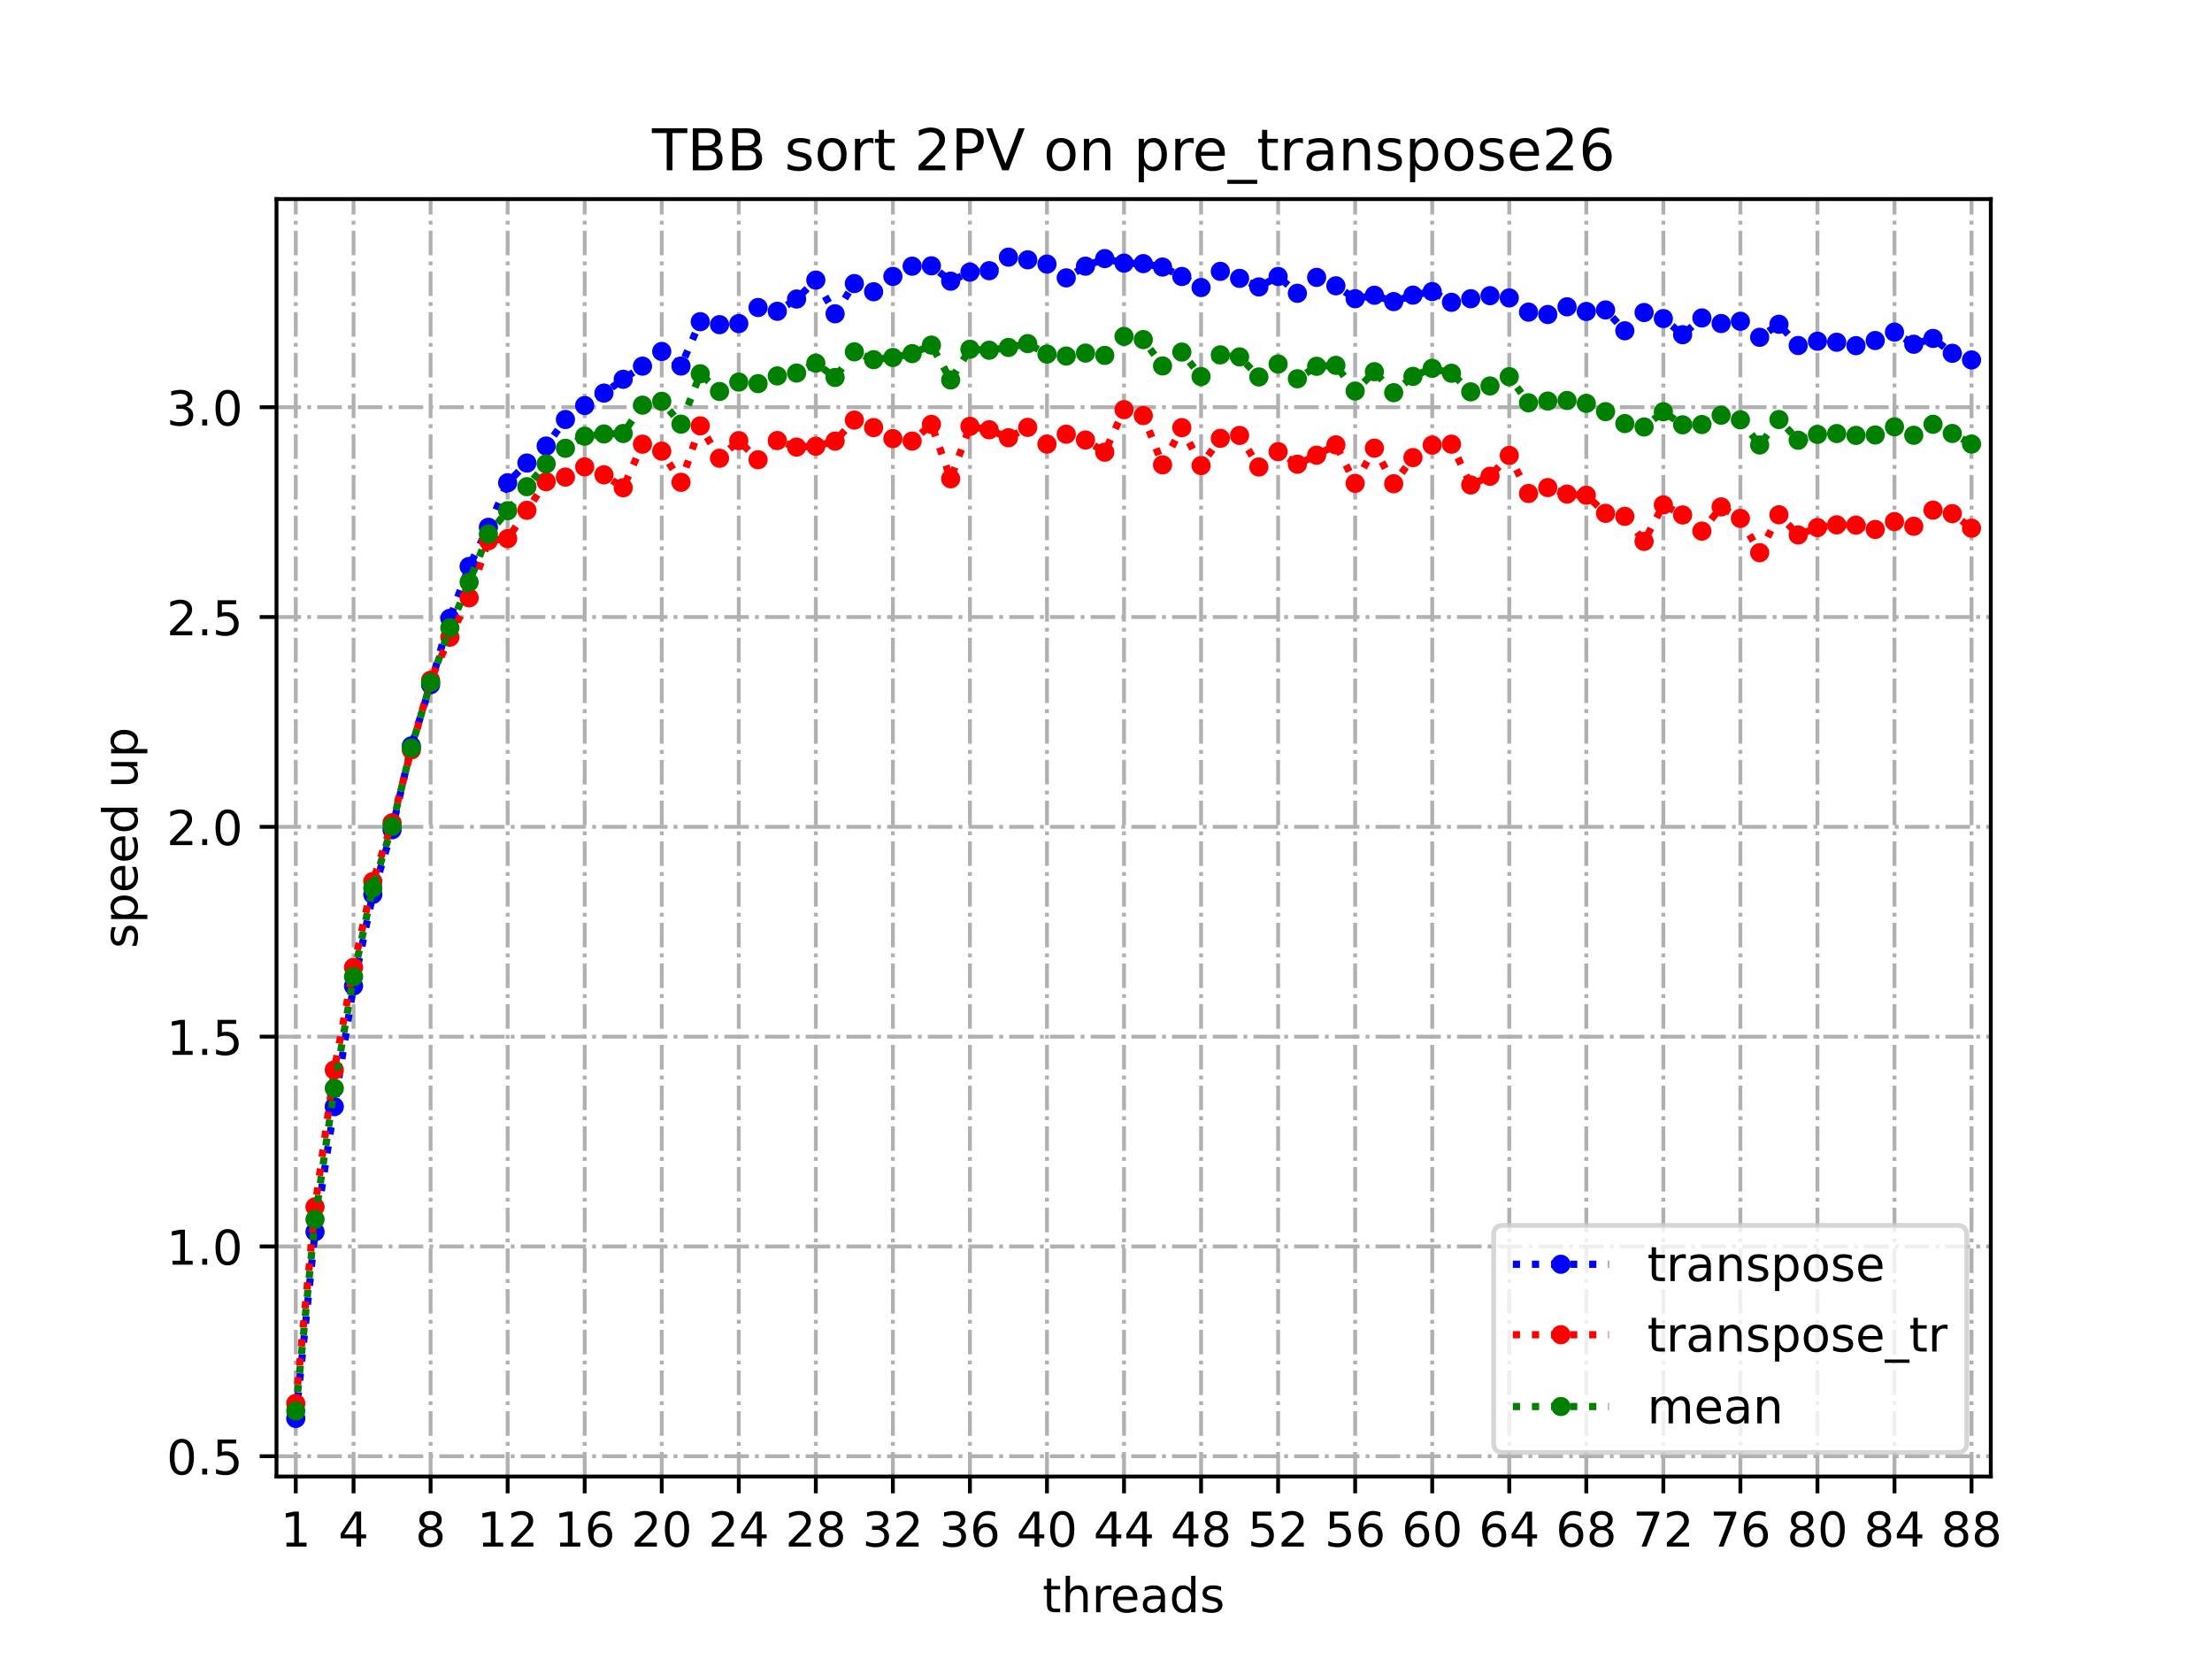 <?xml version="1.0" encoding="utf-8" standalone="no"?>
<!DOCTYPE svg PUBLIC "-//W3C//DTD SVG 1.1//EN"
  "http://www.w3.org/Graphics/SVG/1.1/DTD/svg11.dtd">
<!-- Created with matplotlib (https://matplotlib.org/) -->
<svg height="345.6pt" version="1.1" viewBox="0 0 460.8 345.6" width="460.8pt" xmlns="http://www.w3.org/2000/svg" xmlns:xlink="http://www.w3.org/1999/xlink">
 <defs>
  <style type="text/css">
*{stroke-linecap:butt;stroke-linejoin:round;}
  </style>
 </defs>
 <g id="figure_1">
  <g id="patch_1">
   <path d="M 0 345.6 
L 460.8 345.6 
L 460.8 0 
L 0 0 
z
" style="fill:#ffffff;"/>
  </g>
  <g id="axes_1">
   <g id="patch_2">
    <path d="M 57.6 307.584 
L 414.72 307.584 
L 414.72 41.472 
L 57.6 41.472 
z
" style="fill:#ffffff;"/>
   </g>
   <g id="matplotlib.axis_1">
    <g id="xtick_1">
     <g id="line2d_1">
      <path clip-path="url(#p24a955f8a3)" d="M 61.613 307.584 
L 61.613 41.472 
" style="fill:none;stroke:#b0b0b0;stroke-dasharray:5.12,1.28,0.8,1.28;stroke-dashoffset:0;stroke-width:0.8;"/>
     </g>
     <g id="line2d_2">
      <defs>
       <path d="M 0 0 
L 0 3.5 
" id="mbd1aa418c6" style="stroke:#000000;stroke-width:0.8;"/>
      </defs>
      <g>
       <use style="stroke:#000000;stroke-width:0.8;" x="61.613" xlink:href="#mbd1aa418c6" y="307.584"/>
      </g>
     </g>
     <g id="text_1">
      <!-- 1 -->
      <defs>
       <path d="M 12.406 8.297 
L 28.516 8.297 
L 28.516 63.922 
L 10.984 60.406 
L 10.984 69.391 
L 28.422 72.906 
L 38.281 72.906 
L 38.281 8.297 
L 54.391 8.297 
L 54.391 0 
L 12.406 0 
z
" id="DejaVuSans-49"/>
      </defs>
      <g transform="translate(58.431 322.182)scale(0.1 -0.1)">
       <use xlink:href="#DejaVuSans-49"/>
      </g>
     </g>
    </g>
    <g id="xtick_2">
     <g id="line2d_3">
      <path clip-path="url(#p24a955f8a3)" d="M 73.65 307.584 
L 73.65 41.472 
" style="fill:none;stroke:#b0b0b0;stroke-dasharray:5.12,1.28,0.8,1.28;stroke-dashoffset:0;stroke-width:0.8;"/>
     </g>
     <g id="line2d_4">
      <g>
       <use style="stroke:#000000;stroke-width:0.8;" x="73.65" xlink:href="#mbd1aa418c6" y="307.584"/>
      </g>
     </g>
     <g id="text_2">
      <!-- 4 -->
      <defs>
       <path d="M 37.797 64.312 
L 12.891 25.391 
L 37.797 25.391 
z
M 35.203 72.906 
L 47.609 72.906 
L 47.609 25.391 
L 58.016 25.391 
L 58.016 17.188 
L 47.609 17.188 
L 47.609 0 
L 37.797 0 
L 37.797 17.188 
L 4.891 17.188 
L 4.891 26.703 
z
" id="DejaVuSans-52"/>
      </defs>
      <g transform="translate(70.469 322.182)scale(0.1 -0.1)">
       <use xlink:href="#DejaVuSans-52"/>
      </g>
     </g>
    </g>
    <g id="xtick_3">
     <g id="line2d_5">
      <path clip-path="url(#p24a955f8a3)" d="M 89.701 307.584 
L 89.701 41.472 
" style="fill:none;stroke:#b0b0b0;stroke-dasharray:5.12,1.28,0.8,1.28;stroke-dashoffset:0;stroke-width:0.8;"/>
     </g>
     <g id="line2d_6">
      <g>
       <use style="stroke:#000000;stroke-width:0.8;" x="89.701" xlink:href="#mbd1aa418c6" y="307.584"/>
      </g>
     </g>
     <g id="text_3">
      <!-- 8 -->
      <defs>
       <path d="M 31.781 34.625 
Q 24.75 34.625 20.719 30.859 
Q 16.703 27.094 16.703 20.516 
Q 16.703 13.922 20.719 10.156 
Q 24.75 6.391 31.781 6.391 
Q 38.812 6.391 42.859 10.172 
Q 46.922 13.969 46.922 20.516 
Q 46.922 27.094 42.891 30.859 
Q 38.875 34.625 31.781 34.625 
z
M 21.922 38.812 
Q 15.578 40.375 12.031 44.719 
Q 8.5 49.078 8.5 55.328 
Q 8.5 64.062 14.719 69.141 
Q 20.953 74.219 31.781 74.219 
Q 42.672 74.219 48.875 69.141 
Q 55.078 64.062 55.078 55.328 
Q 55.078 49.078 51.531 44.719 
Q 48 40.375 41.703 38.812 
Q 48.828 37.156 52.797 32.312 
Q 56.781 27.484 56.781 20.516 
Q 56.781 9.906 50.312 4.234 
Q 43.844 -1.422 31.781 -1.422 
Q 19.734 -1.422 13.25 4.234 
Q 6.781 9.906 6.781 20.516 
Q 6.781 27.484 10.781 32.312 
Q 14.797 37.156 21.922 38.812 
z
M 18.312 54.391 
Q 18.312 48.734 21.844 45.562 
Q 25.391 42.391 31.781 42.391 
Q 38.141 42.391 41.719 45.562 
Q 45.312 48.734 45.312 54.391 
Q 45.312 60.062 41.719 63.234 
Q 38.141 66.406 31.781 66.406 
Q 25.391 66.406 21.844 63.234 
Q 18.312 60.062 18.312 54.391 
z
" id="DejaVuSans-56"/>
      </defs>
      <g transform="translate(86.519 322.182)scale(0.1 -0.1)">
       <use xlink:href="#DejaVuSans-56"/>
      </g>
     </g>
    </g>
    <g id="xtick_4">
     <g id="line2d_7">
      <path clip-path="url(#p24a955f8a3)" d="M 105.751 307.584 
L 105.751 41.472 
" style="fill:none;stroke:#b0b0b0;stroke-dasharray:5.12,1.28,0.8,1.28;stroke-dashoffset:0;stroke-width:0.8;"/>
     </g>
     <g id="line2d_8">
      <g>
       <use style="stroke:#000000;stroke-width:0.8;" x="105.751" xlink:href="#mbd1aa418c6" y="307.584"/>
      </g>
     </g>
     <g id="text_4">
      <!-- 12 -->
      <defs>
       <path d="M 19.188 8.297 
L 53.609 8.297 
L 53.609 0 
L 7.328 0 
L 7.328 8.297 
Q 12.938 14.109 22.625 23.891 
Q 32.328 33.688 34.812 36.531 
Q 39.547 41.844 41.422 45.531 
Q 43.312 49.219 43.312 52.781 
Q 43.312 58.594 39.234 62.25 
Q 35.156 65.922 28.609 65.922 
Q 23.969 65.922 18.812 64.312 
Q 13.672 62.703 7.812 59.422 
L 7.812 69.391 
Q 13.766 71.781 18.938 73 
Q 24.125 74.219 28.422 74.219 
Q 39.75 74.219 46.484 68.547 
Q 53.219 62.891 53.219 53.422 
Q 53.219 48.922 51.531 44.891 
Q 49.859 40.875 45.406 35.406 
Q 44.188 33.984 37.641 27.219 
Q 31.109 20.453 19.188 8.297 
z
" id="DejaVuSans-50"/>
      </defs>
      <g transform="translate(99.389 322.182)scale(0.1 -0.1)">
       <use xlink:href="#DejaVuSans-49"/>
       <use x="63.623" xlink:href="#DejaVuSans-50"/>
      </g>
     </g>
    </g>
    <g id="xtick_5">
     <g id="line2d_9">
      <path clip-path="url(#p24a955f8a3)" d="M 121.801 307.584 
L 121.801 41.472 
" style="fill:none;stroke:#b0b0b0;stroke-dasharray:5.12,1.28,0.8,1.28;stroke-dashoffset:0;stroke-width:0.8;"/>
     </g>
     <g id="line2d_10">
      <g>
       <use style="stroke:#000000;stroke-width:0.8;" x="121.801" xlink:href="#mbd1aa418c6" y="307.584"/>
      </g>
     </g>
     <g id="text_5">
      <!-- 16 -->
      <defs>
       <path d="M 33.016 40.375 
Q 26.375 40.375 22.484 35.828 
Q 18.609 31.297 18.609 23.391 
Q 18.609 15.531 22.484 10.953 
Q 26.375 6.391 33.016 6.391 
Q 39.656 6.391 43.531 10.953 
Q 47.406 15.531 47.406 23.391 
Q 47.406 31.297 43.531 35.828 
Q 39.656 40.375 33.016 40.375 
z
M 52.594 71.297 
L 52.594 62.312 
Q 48.875 64.062 45.094 64.984 
Q 41.312 65.922 37.594 65.922 
Q 27.828 65.922 22.672 59.328 
Q 17.531 52.734 16.797 39.406 
Q 19.672 43.656 24.016 45.922 
Q 28.375 48.188 33.594 48.188 
Q 44.578 48.188 50.953 41.516 
Q 57.328 34.859 57.328 23.391 
Q 57.328 12.156 50.688 5.359 
Q 44.047 -1.422 33.016 -1.422 
Q 20.359 -1.422 13.672 8.266 
Q 6.984 17.969 6.984 36.375 
Q 6.984 53.656 15.188 63.938 
Q 23.391 74.219 37.203 74.219 
Q 40.922 74.219 44.703 73.484 
Q 48.484 72.75 52.594 71.297 
z
" id="DejaVuSans-54"/>
      </defs>
      <g transform="translate(115.439 322.182)scale(0.1 -0.1)">
       <use xlink:href="#DejaVuSans-49"/>
       <use x="63.623" xlink:href="#DejaVuSans-54"/>
      </g>
     </g>
    </g>
    <g id="xtick_6">
     <g id="line2d_11">
      <path clip-path="url(#p24a955f8a3)" d="M 137.852 307.584 
L 137.852 41.472 
" style="fill:none;stroke:#b0b0b0;stroke-dasharray:5.12,1.28,0.8,1.28;stroke-dashoffset:0;stroke-width:0.8;"/>
     </g>
     <g id="line2d_12">
      <g>
       <use style="stroke:#000000;stroke-width:0.8;" x="137.852" xlink:href="#mbd1aa418c6" y="307.584"/>
      </g>
     </g>
     <g id="text_6">
      <!-- 20 -->
      <defs>
       <path d="M 31.781 66.406 
Q 24.172 66.406 20.328 58.906 
Q 16.5 51.422 16.5 36.375 
Q 16.5 21.391 20.328 13.891 
Q 24.172 6.391 31.781 6.391 
Q 39.453 6.391 43.281 13.891 
Q 47.125 21.391 47.125 36.375 
Q 47.125 51.422 43.281 58.906 
Q 39.453 66.406 31.781 66.406 
z
M 31.781 74.219 
Q 44.047 74.219 50.516 64.516 
Q 56.984 54.828 56.984 36.375 
Q 56.984 17.969 50.516 8.266 
Q 44.047 -1.422 31.781 -1.422 
Q 19.531 -1.422 13.062 8.266 
Q 6.594 17.969 6.594 36.375 
Q 6.594 54.828 13.062 64.516 
Q 19.531 74.219 31.781 74.219 
z
" id="DejaVuSans-48"/>
      </defs>
      <g transform="translate(131.489 322.182)scale(0.1 -0.1)">
       <use xlink:href="#DejaVuSans-50"/>
       <use x="63.623" xlink:href="#DejaVuSans-48"/>
      </g>
     </g>
    </g>
    <g id="xtick_7">
     <g id="line2d_13">
      <path clip-path="url(#p24a955f8a3)" d="M 153.902 307.584 
L 153.902 41.472 
" style="fill:none;stroke:#b0b0b0;stroke-dasharray:5.12,1.28,0.8,1.28;stroke-dashoffset:0;stroke-width:0.8;"/>
     </g>
     <g id="line2d_14">
      <g>
       <use style="stroke:#000000;stroke-width:0.8;" x="153.902" xlink:href="#mbd1aa418c6" y="307.584"/>
      </g>
     </g>
     <g id="text_7">
      <!-- 24 -->
      <g transform="translate(147.54 322.182)scale(0.1 -0.1)">
       <use xlink:href="#DejaVuSans-50"/>
       <use x="63.623" xlink:href="#DejaVuSans-52"/>
      </g>
     </g>
    </g>
    <g id="xtick_8">
     <g id="line2d_15">
      <path clip-path="url(#p24a955f8a3)" d="M 169.952 307.584 
L 169.952 41.472 
" style="fill:none;stroke:#b0b0b0;stroke-dasharray:5.12,1.28,0.8,1.28;stroke-dashoffset:0;stroke-width:0.8;"/>
     </g>
     <g id="line2d_16">
      <g>
       <use style="stroke:#000000;stroke-width:0.8;" x="169.952" xlink:href="#mbd1aa418c6" y="307.584"/>
      </g>
     </g>
     <g id="text_8">
      <!-- 28 -->
      <g transform="translate(163.59 322.182)scale(0.1 -0.1)">
       <use xlink:href="#DejaVuSans-50"/>
       <use x="63.623" xlink:href="#DejaVuSans-56"/>
      </g>
     </g>
    </g>
    <g id="xtick_9">
     <g id="line2d_17">
      <path clip-path="url(#p24a955f8a3)" d="M 186.003 307.584 
L 186.003 41.472 
" style="fill:none;stroke:#b0b0b0;stroke-dasharray:5.12,1.28,0.8,1.28;stroke-dashoffset:0;stroke-width:0.8;"/>
     </g>
     <g id="line2d_18">
      <g>
       <use style="stroke:#000000;stroke-width:0.8;" x="186.003" xlink:href="#mbd1aa418c6" y="307.584"/>
      </g>
     </g>
     <g id="text_9">
      <!-- 32 -->
      <defs>
       <path d="M 40.578 39.312 
Q 47.656 37.797 51.625 33 
Q 55.609 28.219 55.609 21.188 
Q 55.609 10.406 48.188 4.484 
Q 40.766 -1.422 27.094 -1.422 
Q 22.516 -1.422 17.656 -0.516 
Q 12.797 0.391 7.625 2.203 
L 7.625 11.719 
Q 11.719 9.328 16.594 8.109 
Q 21.484 6.891 26.812 6.891 
Q 36.078 6.891 40.938 10.547 
Q 45.797 14.203 45.797 21.188 
Q 45.797 27.641 41.281 31.266 
Q 36.766 34.906 28.719 34.906 
L 20.219 34.906 
L 20.219 43.016 
L 29.109 43.016 
Q 36.375 43.016 40.234 45.922 
Q 44.094 48.828 44.094 54.297 
Q 44.094 59.906 40.109 62.906 
Q 36.141 65.922 28.719 65.922 
Q 24.656 65.922 20.016 65.031 
Q 15.375 64.156 9.812 62.312 
L 9.812 71.094 
Q 15.438 72.656 20.344 73.438 
Q 25.25 74.219 29.594 74.219 
Q 40.828 74.219 47.359 69.109 
Q 53.906 64.016 53.906 55.328 
Q 53.906 49.266 50.438 45.094 
Q 46.969 40.922 40.578 39.312 
z
" id="DejaVuSans-51"/>
      </defs>
      <g transform="translate(179.64 322.182)scale(0.1 -0.1)">
       <use xlink:href="#DejaVuSans-51"/>
       <use x="63.623" xlink:href="#DejaVuSans-50"/>
      </g>
     </g>
    </g>
    <g id="xtick_10">
     <g id="line2d_19">
      <path clip-path="url(#p24a955f8a3)" d="M 202.053 307.584 
L 202.053 41.472 
" style="fill:none;stroke:#b0b0b0;stroke-dasharray:5.12,1.28,0.8,1.28;stroke-dashoffset:0;stroke-width:0.8;"/>
     </g>
     <g id="line2d_20">
      <g>
       <use style="stroke:#000000;stroke-width:0.8;" x="202.053" xlink:href="#mbd1aa418c6" y="307.584"/>
      </g>
     </g>
     <g id="text_10">
      <!-- 36 -->
      <g transform="translate(195.691 322.182)scale(0.1 -0.1)">
       <use xlink:href="#DejaVuSans-51"/>
       <use x="63.623" xlink:href="#DejaVuSans-54"/>
      </g>
     </g>
    </g>
    <g id="xtick_11">
     <g id="line2d_21">
      <path clip-path="url(#p24a955f8a3)" d="M 218.103 307.584 
L 218.103 41.472 
" style="fill:none;stroke:#b0b0b0;stroke-dasharray:5.12,1.28,0.8,1.28;stroke-dashoffset:0;stroke-width:0.8;"/>
     </g>
     <g id="line2d_22">
      <g>
       <use style="stroke:#000000;stroke-width:0.8;" x="218.103" xlink:href="#mbd1aa418c6" y="307.584"/>
      </g>
     </g>
     <g id="text_11">
      <!-- 40 -->
      <g transform="translate(211.741 322.182)scale(0.1 -0.1)">
       <use xlink:href="#DejaVuSans-52"/>
       <use x="63.623" xlink:href="#DejaVuSans-48"/>
      </g>
     </g>
    </g>
    <g id="xtick_12">
     <g id="line2d_23">
      <path clip-path="url(#p24a955f8a3)" d="M 234.154 307.584 
L 234.154 41.472 
" style="fill:none;stroke:#b0b0b0;stroke-dasharray:5.12,1.28,0.8,1.28;stroke-dashoffset:0;stroke-width:0.8;"/>
     </g>
     <g id="line2d_24">
      <g>
       <use style="stroke:#000000;stroke-width:0.8;" x="234.154" xlink:href="#mbd1aa418c6" y="307.584"/>
      </g>
     </g>
     <g id="text_12">
      <!-- 44 -->
      <g transform="translate(227.791 322.182)scale(0.1 -0.1)">
       <use xlink:href="#DejaVuSans-52"/>
       <use x="63.623" xlink:href="#DejaVuSans-52"/>
      </g>
     </g>
    </g>
    <g id="xtick_13">
     <g id="line2d_25">
      <path clip-path="url(#p24a955f8a3)" d="M 250.204 307.584 
L 250.204 41.472 
" style="fill:none;stroke:#b0b0b0;stroke-dasharray:5.12,1.28,0.8,1.28;stroke-dashoffset:0;stroke-width:0.8;"/>
     </g>
     <g id="line2d_26">
      <g>
       <use style="stroke:#000000;stroke-width:0.8;" x="250.204" xlink:href="#mbd1aa418c6" y="307.584"/>
      </g>
     </g>
     <g id="text_13">
      <!-- 48 -->
      <g transform="translate(243.842 322.182)scale(0.1 -0.1)">
       <use xlink:href="#DejaVuSans-52"/>
       <use x="63.623" xlink:href="#DejaVuSans-56"/>
      </g>
     </g>
    </g>
    <g id="xtick_14">
     <g id="line2d_27">
      <path clip-path="url(#p24a955f8a3)" d="M 266.254 307.584 
L 266.254 41.472 
" style="fill:none;stroke:#b0b0b0;stroke-dasharray:5.12,1.28,0.8,1.28;stroke-dashoffset:0;stroke-width:0.8;"/>
     </g>
     <g id="line2d_28">
      <g>
       <use style="stroke:#000000;stroke-width:0.8;" x="266.254" xlink:href="#mbd1aa418c6" y="307.584"/>
      </g>
     </g>
     <g id="text_14">
      <!-- 52 -->
      <defs>
       <path d="M 10.797 72.906 
L 49.516 72.906 
L 49.516 64.594 
L 19.828 64.594 
L 19.828 46.734 
Q 21.969 47.469 24.109 47.828 
Q 26.266 48.188 28.422 48.188 
Q 40.625 48.188 47.75 41.5 
Q 54.891 34.812 54.891 23.391 
Q 54.891 11.625 47.562 5.094 
Q 40.234 -1.422 26.906 -1.422 
Q 22.312 -1.422 17.547 -0.641 
Q 12.797 0.141 7.719 1.703 
L 7.719 11.625 
Q 12.109 9.234 16.797 8.062 
Q 21.484 6.891 26.703 6.891 
Q 35.156 6.891 40.078 11.328 
Q 45.016 15.766 45.016 23.391 
Q 45.016 31 40.078 35.438 
Q 35.156 39.891 26.703 39.891 
Q 22.75 39.891 18.812 39.016 
Q 14.891 38.141 10.797 36.281 
z
" id="DejaVuSans-53"/>
      </defs>
      <g transform="translate(259.892 322.182)scale(0.1 -0.1)">
       <use xlink:href="#DejaVuSans-53"/>
       <use x="63.623" xlink:href="#DejaVuSans-50"/>
      </g>
     </g>
    </g>
    <g id="xtick_15">
     <g id="line2d_29">
      <path clip-path="url(#p24a955f8a3)" d="M 282.305 307.584 
L 282.305 41.472 
" style="fill:none;stroke:#b0b0b0;stroke-dasharray:5.12,1.28,0.8,1.28;stroke-dashoffset:0;stroke-width:0.8;"/>
     </g>
     <g id="line2d_30">
      <g>
       <use style="stroke:#000000;stroke-width:0.8;" x="282.305" xlink:href="#mbd1aa418c6" y="307.584"/>
      </g>
     </g>
     <g id="text_15">
      <!-- 56 -->
      <g transform="translate(275.942 322.182)scale(0.1 -0.1)">
       <use xlink:href="#DejaVuSans-53"/>
       <use x="63.623" xlink:href="#DejaVuSans-54"/>
      </g>
     </g>
    </g>
    <g id="xtick_16">
     <g id="line2d_31">
      <path clip-path="url(#p24a955f8a3)" d="M 298.355 307.584 
L 298.355 41.472 
" style="fill:none;stroke:#b0b0b0;stroke-dasharray:5.12,1.28,0.8,1.28;stroke-dashoffset:0;stroke-width:0.8;"/>
     </g>
     <g id="line2d_32">
      <g>
       <use style="stroke:#000000;stroke-width:0.8;" x="298.355" xlink:href="#mbd1aa418c6" y="307.584"/>
      </g>
     </g>
     <g id="text_16">
      <!-- 60 -->
      <g transform="translate(291.993 322.182)scale(0.1 -0.1)">
       <use xlink:href="#DejaVuSans-54"/>
       <use x="63.623" xlink:href="#DejaVuSans-48"/>
      </g>
     </g>
    </g>
    <g id="xtick_17">
     <g id="line2d_33">
      <path clip-path="url(#p24a955f8a3)" d="M 314.405 307.584 
L 314.405 41.472 
" style="fill:none;stroke:#b0b0b0;stroke-dasharray:5.12,1.28,0.8,1.28;stroke-dashoffset:0;stroke-width:0.8;"/>
     </g>
     <g id="line2d_34">
      <g>
       <use style="stroke:#000000;stroke-width:0.8;" x="314.405" xlink:href="#mbd1aa418c6" y="307.584"/>
      </g>
     </g>
     <g id="text_17">
      <!-- 64 -->
      <g transform="translate(308.043 322.182)scale(0.1 -0.1)">
       <use xlink:href="#DejaVuSans-54"/>
       <use x="63.623" xlink:href="#DejaVuSans-52"/>
      </g>
     </g>
    </g>
    <g id="xtick_18">
     <g id="line2d_35">
      <path clip-path="url(#p24a955f8a3)" d="M 330.456 307.584 
L 330.456 41.472 
" style="fill:none;stroke:#b0b0b0;stroke-dasharray:5.12,1.28,0.8,1.28;stroke-dashoffset:0;stroke-width:0.8;"/>
     </g>
     <g id="line2d_36">
      <g>
       <use style="stroke:#000000;stroke-width:0.8;" x="330.456" xlink:href="#mbd1aa418c6" y="307.584"/>
      </g>
     </g>
     <g id="text_18">
      <!-- 68 -->
      <g transform="translate(324.093 322.182)scale(0.1 -0.1)">
       <use xlink:href="#DejaVuSans-54"/>
       <use x="63.623" xlink:href="#DejaVuSans-56"/>
      </g>
     </g>
    </g>
    <g id="xtick_19">
     <g id="line2d_37">
      <path clip-path="url(#p24a955f8a3)" d="M 346.506 307.584 
L 346.506 41.472 
" style="fill:none;stroke:#b0b0b0;stroke-dasharray:5.12,1.28,0.8,1.28;stroke-dashoffset:0;stroke-width:0.8;"/>
     </g>
     <g id="line2d_38">
      <g>
       <use style="stroke:#000000;stroke-width:0.8;" x="346.506" xlink:href="#mbd1aa418c6" y="307.584"/>
      </g>
     </g>
     <g id="text_19">
      <!-- 72 -->
      <defs>
       <path d="M 8.203 72.906 
L 55.078 72.906 
L 55.078 68.703 
L 28.609 0 
L 18.312 0 
L 43.219 64.594 
L 8.203 64.594 
z
" id="DejaVuSans-55"/>
      </defs>
      <g transform="translate(340.144 322.182)scale(0.1 -0.1)">
       <use xlink:href="#DejaVuSans-55"/>
       <use x="63.623" xlink:href="#DejaVuSans-50"/>
      </g>
     </g>
    </g>
    <g id="xtick_20">
     <g id="line2d_39">
      <path clip-path="url(#p24a955f8a3)" d="M 362.556 307.584 
L 362.556 41.472 
" style="fill:none;stroke:#b0b0b0;stroke-dasharray:5.12,1.28,0.8,1.28;stroke-dashoffset:0;stroke-width:0.8;"/>
     </g>
     <g id="line2d_40">
      <g>
       <use style="stroke:#000000;stroke-width:0.8;" x="362.556" xlink:href="#mbd1aa418c6" y="307.584"/>
      </g>
     </g>
     <g id="text_20">
      <!-- 76 -->
      <g transform="translate(356.194 322.182)scale(0.1 -0.1)">
       <use xlink:href="#DejaVuSans-55"/>
       <use x="63.623" xlink:href="#DejaVuSans-54"/>
      </g>
     </g>
    </g>
    <g id="xtick_21">
     <g id="line2d_41">
      <path clip-path="url(#p24a955f8a3)" d="M 378.607 307.584 
L 378.607 41.472 
" style="fill:none;stroke:#b0b0b0;stroke-dasharray:5.12,1.28,0.8,1.28;stroke-dashoffset:0;stroke-width:0.8;"/>
     </g>
     <g id="line2d_42">
      <g>
       <use style="stroke:#000000;stroke-width:0.8;" x="378.607" xlink:href="#mbd1aa418c6" y="307.584"/>
      </g>
     </g>
     <g id="text_21">
      <!-- 80 -->
      <g transform="translate(372.244 322.182)scale(0.1 -0.1)">
       <use xlink:href="#DejaVuSans-56"/>
       <use x="63.623" xlink:href="#DejaVuSans-48"/>
      </g>
     </g>
    </g>
    <g id="xtick_22">
     <g id="line2d_43">
      <path clip-path="url(#p24a955f8a3)" d="M 394.657 307.584 
L 394.657 41.472 
" style="fill:none;stroke:#b0b0b0;stroke-dasharray:5.12,1.28,0.8,1.28;stroke-dashoffset:0;stroke-width:0.8;"/>
     </g>
     <g id="line2d_44">
      <g>
       <use style="stroke:#000000;stroke-width:0.8;" x="394.657" xlink:href="#mbd1aa418c6" y="307.584"/>
      </g>
     </g>
     <g id="text_22">
      <!-- 84 -->
      <g transform="translate(388.295 322.182)scale(0.1 -0.1)">
       <use xlink:href="#DejaVuSans-56"/>
       <use x="63.623" xlink:href="#DejaVuSans-52"/>
      </g>
     </g>
    </g>
    <g id="xtick_23">
     <g id="line2d_45">
      <path clip-path="url(#p24a955f8a3)" d="M 410.707 307.584 
L 410.707 41.472 
" style="fill:none;stroke:#b0b0b0;stroke-dasharray:5.12,1.28,0.8,1.28;stroke-dashoffset:0;stroke-width:0.8;"/>
     </g>
     <g id="line2d_46">
      <g>
       <use style="stroke:#000000;stroke-width:0.8;" x="410.707" xlink:href="#mbd1aa418c6" y="307.584"/>
      </g>
     </g>
     <g id="text_23">
      <!-- 88 -->
      <g transform="translate(404.345 322.182)scale(0.1 -0.1)">
       <use xlink:href="#DejaVuSans-56"/>
       <use x="63.623" xlink:href="#DejaVuSans-56"/>
      </g>
     </g>
    </g>
    <g id="text_24">
     <!-- threads -->
     <defs>
      <path d="M 18.312 70.219 
L 18.312 54.688 
L 36.812 54.688 
L 36.812 47.703 
L 18.312 47.703 
L 18.312 18.016 
Q 18.312 11.328 20.141 9.422 
Q 21.969 7.516 27.594 7.516 
L 36.812 7.516 
L 36.812 0 
L 27.594 0 
Q 17.188 0 13.234 3.875 
Q 9.281 7.766 9.281 18.016 
L 9.281 47.703 
L 2.688 47.703 
L 2.688 54.688 
L 9.281 54.688 
L 9.281 70.219 
z
" id="DejaVuSans-116"/>
      <path d="M 54.891 33.016 
L 54.891 0 
L 45.906 0 
L 45.906 32.719 
Q 45.906 40.484 42.875 44.328 
Q 39.844 48.188 33.797 48.188 
Q 26.516 48.188 22.312 43.547 
Q 18.109 38.922 18.109 30.906 
L 18.109 0 
L 9.078 0 
L 9.078 75.984 
L 18.109 75.984 
L 18.109 46.188 
Q 21.344 51.125 25.703 53.562 
Q 30.078 56 35.797 56 
Q 45.219 56 50.047 50.172 
Q 54.891 44.344 54.891 33.016 
z
" id="DejaVuSans-104"/>
      <path d="M 41.109 46.297 
Q 39.594 47.172 37.812 47.578 
Q 36.031 48 33.891 48 
Q 26.266 48 22.188 43.047 
Q 18.109 38.094 18.109 28.812 
L 18.109 0 
L 9.078 0 
L 9.078 54.688 
L 18.109 54.688 
L 18.109 46.188 
Q 20.953 51.172 25.484 53.578 
Q 30.031 56 36.531 56 
Q 37.453 56 38.578 55.875 
Q 39.703 55.766 41.062 55.516 
z
" id="DejaVuSans-114"/>
      <path d="M 56.203 29.594 
L 56.203 25.203 
L 14.891 25.203 
Q 15.484 15.922 20.484 11.062 
Q 25.484 6.203 34.422 6.203 
Q 39.594 6.203 44.453 7.469 
Q 49.312 8.734 54.109 11.281 
L 54.109 2.781 
Q 49.266 0.734 44.188 -0.344 
Q 39.109 -1.422 33.891 -1.422 
Q 20.797 -1.422 13.156 6.188 
Q 5.516 13.812 5.516 26.812 
Q 5.516 40.234 12.766 48.109 
Q 20.016 56 32.328 56 
Q 43.359 56 49.781 48.891 
Q 56.203 41.797 56.203 29.594 
z
M 47.219 32.234 
Q 47.125 39.594 43.094 43.984 
Q 39.062 48.391 32.422 48.391 
Q 24.906 48.391 20.391 44.141 
Q 15.875 39.891 15.188 32.172 
z
" id="DejaVuSans-101"/>
      <path d="M 34.281 27.484 
Q 23.391 27.484 19.188 25 
Q 14.984 22.516 14.984 16.5 
Q 14.984 11.719 18.141 8.906 
Q 21.297 6.109 26.703 6.109 
Q 34.188 6.109 38.703 11.406 
Q 43.219 16.703 43.219 25.484 
L 43.219 27.484 
z
M 52.203 31.203 
L 52.203 0 
L 43.219 0 
L 43.219 8.297 
Q 40.141 3.328 35.547 0.953 
Q 30.953 -1.422 24.312 -1.422 
Q 15.922 -1.422 10.953 3.297 
Q 6 8.016 6 15.922 
Q 6 25.141 12.172 29.828 
Q 18.359 34.516 30.609 34.516 
L 43.219 34.516 
L 43.219 35.406 
Q 43.219 41.609 39.141 45 
Q 35.062 48.391 27.688 48.391 
Q 23 48.391 18.547 47.266 
Q 14.109 46.141 10.016 43.891 
L 10.016 52.203 
Q 14.938 54.109 19.578 55.047 
Q 24.219 56 28.609 56 
Q 40.484 56 46.344 49.844 
Q 52.203 43.703 52.203 31.203 
z
" id="DejaVuSans-97"/>
      <path d="M 45.406 46.391 
L 45.406 75.984 
L 54.391 75.984 
L 54.391 0 
L 45.406 0 
L 45.406 8.203 
Q 42.578 3.328 38.25 0.953 
Q 33.938 -1.422 27.875 -1.422 
Q 17.969 -1.422 11.734 6.484 
Q 5.516 14.406 5.516 27.297 
Q 5.516 40.188 11.734 48.094 
Q 17.969 56 27.875 56 
Q 33.938 56 38.25 53.625 
Q 42.578 51.266 45.406 46.391 
z
M 14.797 27.297 
Q 14.797 17.391 18.875 11.75 
Q 22.953 6.109 30.078 6.109 
Q 37.203 6.109 41.297 11.75 
Q 45.406 17.391 45.406 27.297 
Q 45.406 37.203 41.297 42.844 
Q 37.203 48.484 30.078 48.484 
Q 22.953 48.484 18.875 42.844 
Q 14.797 37.203 14.797 27.297 
z
" id="DejaVuSans-100"/>
      <path d="M 44.281 53.078 
L 44.281 44.578 
Q 40.484 46.531 36.375 47.5 
Q 32.281 48.484 27.875 48.484 
Q 21.188 48.484 17.844 46.438 
Q 14.5 44.391 14.5 40.281 
Q 14.5 37.156 16.891 35.375 
Q 19.281 33.594 26.516 31.984 
L 29.594 31.297 
Q 39.156 29.25 43.188 25.516 
Q 47.219 21.781 47.219 15.094 
Q 47.219 7.469 41.188 3.016 
Q 35.156 -1.422 24.609 -1.422 
Q 20.219 -1.422 15.453 -0.562 
Q 10.688 0.297 5.422 2 
L 5.422 11.281 
Q 10.406 8.688 15.234 7.391 
Q 20.062 6.109 24.812 6.109 
Q 31.156 6.109 34.562 8.281 
Q 37.984 10.453 37.984 14.406 
Q 37.984 18.062 35.516 20.016 
Q 33.062 21.969 24.703 23.781 
L 21.578 24.516 
Q 13.234 26.266 9.516 29.906 
Q 5.812 33.547 5.812 39.891 
Q 5.812 47.609 11.281 51.797 
Q 16.75 56 26.812 56 
Q 31.781 56 36.172 55.266 
Q 40.578 54.547 44.281 53.078 
z
" id="DejaVuSans-115"/>
     </defs>
     <g transform="translate(217.169 335.861)scale(0.1 -0.1)">
      <use xlink:href="#DejaVuSans-116"/>
      <use x="39.209" xlink:href="#DejaVuSans-104"/>
      <use x="102.588" xlink:href="#DejaVuSans-114"/>
      <use x="141.451" xlink:href="#DejaVuSans-101"/>
      <use x="202.975" xlink:href="#DejaVuSans-97"/>
      <use x="264.254" xlink:href="#DejaVuSans-100"/>
      <use x="327.73" xlink:href="#DejaVuSans-115"/>
     </g>
    </g>
   </g>
   <g id="matplotlib.axis_2">
    <g id="ytick_1">
     <g id="line2d_47">
      <path clip-path="url(#p24a955f8a3)" d="M 57.6 303.363 
L 414.72 303.363 
" style="fill:none;stroke:#b0b0b0;stroke-dasharray:5.12,1.28,0.8,1.28;stroke-dashoffset:0;stroke-width:0.8;"/>
     </g>
     <g id="line2d_48">
      <defs>
       <path d="M 0 0 
L -3.5 0 
" id="mb8509c5179" style="stroke:#000000;stroke-width:0.8;"/>
      </defs>
      <g>
       <use style="stroke:#000000;stroke-width:0.8;" x="57.6" xlink:href="#mb8509c5179" y="303.363"/>
      </g>
     </g>
     <g id="text_25">
      <!-- 0.5 -->
      <defs>
       <path d="M 10.688 12.406 
L 21 12.406 
L 21 0 
L 10.688 0 
z
" id="DejaVuSans-46"/>
      </defs>
      <g transform="translate(34.697 307.162)scale(0.1 -0.1)">
       <use xlink:href="#DejaVuSans-48"/>
       <use x="63.623" xlink:href="#DejaVuSans-46"/>
       <use x="95.41" xlink:href="#DejaVuSans-53"/>
      </g>
     </g>
    </g>
    <g id="ytick_2">
     <g id="line2d_49">
      <path clip-path="url(#p24a955f8a3)" d="M 57.6 259.657 
L 414.72 259.657 
" style="fill:none;stroke:#b0b0b0;stroke-dasharray:5.12,1.28,0.8,1.28;stroke-dashoffset:0;stroke-width:0.8;"/>
     </g>
     <g id="line2d_50">
      <g>
       <use style="stroke:#000000;stroke-width:0.8;" x="57.6" xlink:href="#mb8509c5179" y="259.657"/>
      </g>
     </g>
     <g id="text_26">
      <!-- 1.0 -->
      <g transform="translate(34.697 263.456)scale(0.1 -0.1)">
       <use xlink:href="#DejaVuSans-49"/>
       <use x="63.623" xlink:href="#DejaVuSans-46"/>
       <use x="95.41" xlink:href="#DejaVuSans-48"/>
      </g>
     </g>
    </g>
    <g id="ytick_3">
     <g id="line2d_51">
      <path clip-path="url(#p24a955f8a3)" d="M 57.6 215.951 
L 414.72 215.951 
" style="fill:none;stroke:#b0b0b0;stroke-dasharray:5.12,1.28,0.8,1.28;stroke-dashoffset:0;stroke-width:0.8;"/>
     </g>
     <g id="line2d_52">
      <g>
       <use style="stroke:#000000;stroke-width:0.8;" x="57.6" xlink:href="#mb8509c5179" y="215.951"/>
      </g>
     </g>
     <g id="text_27">
      <!-- 1.5 -->
      <g transform="translate(34.697 219.75)scale(0.1 -0.1)">
       <use xlink:href="#DejaVuSans-49"/>
       <use x="63.623" xlink:href="#DejaVuSans-46"/>
       <use x="95.41" xlink:href="#DejaVuSans-53"/>
      </g>
     </g>
    </g>
    <g id="ytick_4">
     <g id="line2d_53">
      <path clip-path="url(#p24a955f8a3)" d="M 57.6 172.245 
L 414.72 172.245 
" style="fill:none;stroke:#b0b0b0;stroke-dasharray:5.12,1.28,0.8,1.28;stroke-dashoffset:0;stroke-width:0.8;"/>
     </g>
     <g id="line2d_54">
      <g>
       <use style="stroke:#000000;stroke-width:0.8;" x="57.6" xlink:href="#mb8509c5179" y="172.245"/>
      </g>
     </g>
     <g id="text_28">
      <!-- 2.0 -->
      <g transform="translate(34.697 176.044)scale(0.1 -0.1)">
       <use xlink:href="#DejaVuSans-50"/>
       <use x="63.623" xlink:href="#DejaVuSans-46"/>
       <use x="95.41" xlink:href="#DejaVuSans-48"/>
      </g>
     </g>
    </g>
    <g id="ytick_5">
     <g id="line2d_55">
      <path clip-path="url(#p24a955f8a3)" d="M 57.6 128.539 
L 414.72 128.539 
" style="fill:none;stroke:#b0b0b0;stroke-dasharray:5.12,1.28,0.8,1.28;stroke-dashoffset:0;stroke-width:0.8;"/>
     </g>
     <g id="line2d_56">
      <g>
       <use style="stroke:#000000;stroke-width:0.8;" x="57.6" xlink:href="#mb8509c5179" y="128.539"/>
      </g>
     </g>
     <g id="text_29">
      <!-- 2.5 -->
      <g transform="translate(34.697 132.338)scale(0.1 -0.1)">
       <use xlink:href="#DejaVuSans-50"/>
       <use x="63.623" xlink:href="#DejaVuSans-46"/>
       <use x="95.41" xlink:href="#DejaVuSans-53"/>
      </g>
     </g>
    </g>
    <g id="ytick_6">
     <g id="line2d_57">
      <path clip-path="url(#p24a955f8a3)" d="M 57.6 84.833 
L 414.72 84.833 
" style="fill:none;stroke:#b0b0b0;stroke-dasharray:5.12,1.28,0.8,1.28;stroke-dashoffset:0;stroke-width:0.8;"/>
     </g>
     <g id="line2d_58">
      <g>
       <use style="stroke:#000000;stroke-width:0.8;" x="57.6" xlink:href="#mb8509c5179" y="84.833"/>
      </g>
     </g>
     <g id="text_30">
      <!-- 3.0 -->
      <g transform="translate(34.697 88.632)scale(0.1 -0.1)">
       <use xlink:href="#DejaVuSans-51"/>
       <use x="63.623" xlink:href="#DejaVuSans-46"/>
       <use x="95.41" xlink:href="#DejaVuSans-48"/>
      </g>
     </g>
    </g>
    <g id="text_31">
     <!-- speed up -->
     <defs>
      <path d="M 18.109 8.203 
L 18.109 -20.797 
L 9.078 -20.797 
L 9.078 54.688 
L 18.109 54.688 
L 18.109 46.391 
Q 20.953 51.266 25.266 53.625 
Q 29.594 56 35.594 56 
Q 45.562 56 51.781 48.094 
Q 58.016 40.188 58.016 27.297 
Q 58.016 14.406 51.781 6.484 
Q 45.562 -1.422 35.594 -1.422 
Q 29.594 -1.422 25.266 0.953 
Q 20.953 3.328 18.109 8.203 
z
M 48.688 27.297 
Q 48.688 37.203 44.609 42.844 
Q 40.531 48.484 33.406 48.484 
Q 26.266 48.484 22.188 42.844 
Q 18.109 37.203 18.109 27.297 
Q 18.109 17.391 22.188 11.75 
Q 26.266 6.109 33.406 6.109 
Q 40.531 6.109 44.609 11.75 
Q 48.688 17.391 48.688 27.297 
z
" id="DejaVuSans-112"/>
      <path id="DejaVuSans-32"/>
      <path d="M 8.5 21.578 
L 8.5 54.688 
L 17.484 54.688 
L 17.484 21.922 
Q 17.484 14.156 20.5 10.266 
Q 23.531 6.391 29.594 6.391 
Q 36.859 6.391 41.078 11.031 
Q 45.312 15.672 45.312 23.688 
L 45.312 54.688 
L 54.297 54.688 
L 54.297 0 
L 45.312 0 
L 45.312 8.406 
Q 42.047 3.422 37.719 1 
Q 33.406 -1.422 27.688 -1.422 
Q 18.266 -1.422 13.375 4.438 
Q 8.5 10.297 8.5 21.578 
z
M 31.109 56 
z
" id="DejaVuSans-117"/>
     </defs>
     <g transform="translate(28.617 197.566)rotate(-90)scale(0.1 -0.1)">
      <use xlink:href="#DejaVuSans-115"/>
      <use x="52.1" xlink:href="#DejaVuSans-112"/>
      <use x="115.576" xlink:href="#DejaVuSans-101"/>
      <use x="177.1" xlink:href="#DejaVuSans-101"/>
      <use x="238.623" xlink:href="#DejaVuSans-100"/>
      <use x="302.1" xlink:href="#DejaVuSans-32"/>
      <use x="333.887" xlink:href="#DejaVuSans-117"/>
      <use x="397.266" xlink:href="#DejaVuSans-112"/>
     </g>
    </g>
   </g>
   <g id="line2d_59">
    <path clip-path="url(#p24a955f8a3)" d="M 61.613 295.488 
L 65.625 256.609 
L 69.638 230.531 
L 73.65 205.389 
L 77.663 186.331 
L 81.676 172.856 
L 85.688 155.393 
L 89.701 142.636 
L 93.713 128.809 
L 97.726 118.002 
L 101.738 109.848 
L 105.751 100.568 
L 109.764 96.461 
L 113.776 92.916 
L 117.789 87.388 
L 121.801 84.475 
L 125.814 81.886 
L 129.827 79.012 
L 133.839 76.274 
L 137.852 73.212 
L 141.864 76.252 
L 145.877 67.013 
L 149.889 67.636 
L 153.902 67.407 
L 157.915 64.061 
L 161.927 64.847 
L 165.94 62.294 
L 169.952 58.348 
L 173.965 65.369 
L 177.978 59.077 
L 181.99 60.778 
L 186.003 57.582 
L 190.015 55.449 
L 194.028 55.373 
L 198.04 58.575 
L 202.053 56.687 
L 206.066 56.396 
L 210.078 53.568 
L 214.091 54.125 
L 218.103 55.017 
L 222.116 57.886 
L 226.129 55.449 
L 230.141 53.87 
L 234.154 54.817 
L 238.166 54.918 
L 242.179 55.632 
L 246.191 57.598 
L 250.204 59.896 
L 254.217 56.53 
L 258.229 57.991 
L 262.242 59.772 
L 266.254 57.589 
L 270.267 61.1 
L 274.28 57.781 
L 278.292 59.541 
L 282.305 62.23 
L 286.317 61.507 
L 290.33 62.829 
L 294.342 61.485 
L 298.355 60.738 
L 302.368 62.978 
L 306.38 62.232 
L 310.393 61.595 
L 314.405 62.061 
L 318.418 65.023 
L 322.431 65.52 
L 326.443 63.916 
L 330.456 64.89 
L 334.468 64.569 
L 338.481 68.908 
L 342.493 65.104 
L 346.506 66.363 
L 350.519 69.724 
L 354.531 66.234 
L 358.544 67.397 
L 362.556 66.927 
L 366.569 70.265 
L 370.582 67.55 
L 374.594 71.975 
L 378.607 71.084 
L 382.619 71.297 
L 386.632 72.009 
L 390.644 70.937 
L 394.657 69.185 
L 398.67 71.713 
L 402.682 70.501 
L 406.695 73.6 
L 410.707 74.98 
" style="fill:none;stroke:#0000ff;stroke-dasharray:1.5,2.475;stroke-dashoffset:0;stroke-width:1.5;"/>
    <defs>
     <path d="M 0 1.5 
C 0.398 1.5 0.779 1.342 1.061 1.061 
C 1.342 0.779 1.5 0.398 1.5 0 
C 1.5 -0.398 1.342 -0.779 1.061 -1.061 
C 0.779 -1.342 0.398 -1.5 0 -1.5 
C -0.398 -1.5 -0.779 -1.342 -1.061 -1.061 
C -1.342 -0.779 -1.5 -0.398 -1.5 0 
C -1.5 0.398 -1.342 0.779 -1.061 1.061 
C -0.779 1.342 -0.398 1.5 0 1.5 
z
" id="mc9963f53ca" style="stroke:#0000ff;"/>
    </defs>
    <g clip-path="url(#p24a955f8a3)">
     <use style="fill:#0000ff;stroke:#0000ff;" x="61.613" xlink:href="#mc9963f53ca" y="295.488"/>
     <use style="fill:#0000ff;stroke:#0000ff;" x="65.625" xlink:href="#mc9963f53ca" y="256.609"/>
     <use style="fill:#0000ff;stroke:#0000ff;" x="69.638" xlink:href="#mc9963f53ca" y="230.531"/>
     <use style="fill:#0000ff;stroke:#0000ff;" x="73.65" xlink:href="#mc9963f53ca" y="205.389"/>
     <use style="fill:#0000ff;stroke:#0000ff;" x="77.663" xlink:href="#mc9963f53ca" y="186.331"/>
     <use style="fill:#0000ff;stroke:#0000ff;" x="81.676" xlink:href="#mc9963f53ca" y="172.856"/>
     <use style="fill:#0000ff;stroke:#0000ff;" x="85.688" xlink:href="#mc9963f53ca" y="155.393"/>
     <use style="fill:#0000ff;stroke:#0000ff;" x="89.701" xlink:href="#mc9963f53ca" y="142.636"/>
     <use style="fill:#0000ff;stroke:#0000ff;" x="93.713" xlink:href="#mc9963f53ca" y="128.809"/>
     <use style="fill:#0000ff;stroke:#0000ff;" x="97.726" xlink:href="#mc9963f53ca" y="118.002"/>
     <use style="fill:#0000ff;stroke:#0000ff;" x="101.738" xlink:href="#mc9963f53ca" y="109.848"/>
     <use style="fill:#0000ff;stroke:#0000ff;" x="105.751" xlink:href="#mc9963f53ca" y="100.568"/>
     <use style="fill:#0000ff;stroke:#0000ff;" x="109.764" xlink:href="#mc9963f53ca" y="96.461"/>
     <use style="fill:#0000ff;stroke:#0000ff;" x="113.776" xlink:href="#mc9963f53ca" y="92.916"/>
     <use style="fill:#0000ff;stroke:#0000ff;" x="117.789" xlink:href="#mc9963f53ca" y="87.388"/>
     <use style="fill:#0000ff;stroke:#0000ff;" x="121.801" xlink:href="#mc9963f53ca" y="84.475"/>
     <use style="fill:#0000ff;stroke:#0000ff;" x="125.814" xlink:href="#mc9963f53ca" y="81.886"/>
     <use style="fill:#0000ff;stroke:#0000ff;" x="129.827" xlink:href="#mc9963f53ca" y="79.012"/>
     <use style="fill:#0000ff;stroke:#0000ff;" x="133.839" xlink:href="#mc9963f53ca" y="76.274"/>
     <use style="fill:#0000ff;stroke:#0000ff;" x="137.852" xlink:href="#mc9963f53ca" y="73.212"/>
     <use style="fill:#0000ff;stroke:#0000ff;" x="141.864" xlink:href="#mc9963f53ca" y="76.252"/>
     <use style="fill:#0000ff;stroke:#0000ff;" x="145.877" xlink:href="#mc9963f53ca" y="67.013"/>
     <use style="fill:#0000ff;stroke:#0000ff;" x="149.889" xlink:href="#mc9963f53ca" y="67.636"/>
     <use style="fill:#0000ff;stroke:#0000ff;" x="153.902" xlink:href="#mc9963f53ca" y="67.407"/>
     <use style="fill:#0000ff;stroke:#0000ff;" x="157.915" xlink:href="#mc9963f53ca" y="64.061"/>
     <use style="fill:#0000ff;stroke:#0000ff;" x="161.927" xlink:href="#mc9963f53ca" y="64.847"/>
     <use style="fill:#0000ff;stroke:#0000ff;" x="165.94" xlink:href="#mc9963f53ca" y="62.294"/>
     <use style="fill:#0000ff;stroke:#0000ff;" x="169.952" xlink:href="#mc9963f53ca" y="58.348"/>
     <use style="fill:#0000ff;stroke:#0000ff;" x="173.965" xlink:href="#mc9963f53ca" y="65.369"/>
     <use style="fill:#0000ff;stroke:#0000ff;" x="177.978" xlink:href="#mc9963f53ca" y="59.077"/>
     <use style="fill:#0000ff;stroke:#0000ff;" x="181.99" xlink:href="#mc9963f53ca" y="60.778"/>
     <use style="fill:#0000ff;stroke:#0000ff;" x="186.003" xlink:href="#mc9963f53ca" y="57.582"/>
     <use style="fill:#0000ff;stroke:#0000ff;" x="190.015" xlink:href="#mc9963f53ca" y="55.449"/>
     <use style="fill:#0000ff;stroke:#0000ff;" x="194.028" xlink:href="#mc9963f53ca" y="55.373"/>
     <use style="fill:#0000ff;stroke:#0000ff;" x="198.04" xlink:href="#mc9963f53ca" y="58.575"/>
     <use style="fill:#0000ff;stroke:#0000ff;" x="202.053" xlink:href="#mc9963f53ca" y="56.687"/>
     <use style="fill:#0000ff;stroke:#0000ff;" x="206.066" xlink:href="#mc9963f53ca" y="56.396"/>
     <use style="fill:#0000ff;stroke:#0000ff;" x="210.078" xlink:href="#mc9963f53ca" y="53.568"/>
     <use style="fill:#0000ff;stroke:#0000ff;" x="214.091" xlink:href="#mc9963f53ca" y="54.125"/>
     <use style="fill:#0000ff;stroke:#0000ff;" x="218.103" xlink:href="#mc9963f53ca" y="55.017"/>
     <use style="fill:#0000ff;stroke:#0000ff;" x="222.116" xlink:href="#mc9963f53ca" y="57.886"/>
     <use style="fill:#0000ff;stroke:#0000ff;" x="226.129" xlink:href="#mc9963f53ca" y="55.449"/>
     <use style="fill:#0000ff;stroke:#0000ff;" x="230.141" xlink:href="#mc9963f53ca" y="53.87"/>
     <use style="fill:#0000ff;stroke:#0000ff;" x="234.154" xlink:href="#mc9963f53ca" y="54.817"/>
     <use style="fill:#0000ff;stroke:#0000ff;" x="238.166" xlink:href="#mc9963f53ca" y="54.918"/>
     <use style="fill:#0000ff;stroke:#0000ff;" x="242.179" xlink:href="#mc9963f53ca" y="55.632"/>
     <use style="fill:#0000ff;stroke:#0000ff;" x="246.191" xlink:href="#mc9963f53ca" y="57.598"/>
     <use style="fill:#0000ff;stroke:#0000ff;" x="250.204" xlink:href="#mc9963f53ca" y="59.896"/>
     <use style="fill:#0000ff;stroke:#0000ff;" x="254.217" xlink:href="#mc9963f53ca" y="56.53"/>
     <use style="fill:#0000ff;stroke:#0000ff;" x="258.229" xlink:href="#mc9963f53ca" y="57.991"/>
     <use style="fill:#0000ff;stroke:#0000ff;" x="262.242" xlink:href="#mc9963f53ca" y="59.772"/>
     <use style="fill:#0000ff;stroke:#0000ff;" x="266.254" xlink:href="#mc9963f53ca" y="57.589"/>
     <use style="fill:#0000ff;stroke:#0000ff;" x="270.267" xlink:href="#mc9963f53ca" y="61.1"/>
     <use style="fill:#0000ff;stroke:#0000ff;" x="274.28" xlink:href="#mc9963f53ca" y="57.781"/>
     <use style="fill:#0000ff;stroke:#0000ff;" x="278.292" xlink:href="#mc9963f53ca" y="59.541"/>
     <use style="fill:#0000ff;stroke:#0000ff;" x="282.305" xlink:href="#mc9963f53ca" y="62.23"/>
     <use style="fill:#0000ff;stroke:#0000ff;" x="286.317" xlink:href="#mc9963f53ca" y="61.507"/>
     <use style="fill:#0000ff;stroke:#0000ff;" x="290.33" xlink:href="#mc9963f53ca" y="62.829"/>
     <use style="fill:#0000ff;stroke:#0000ff;" x="294.342" xlink:href="#mc9963f53ca" y="61.485"/>
     <use style="fill:#0000ff;stroke:#0000ff;" x="298.355" xlink:href="#mc9963f53ca" y="60.738"/>
     <use style="fill:#0000ff;stroke:#0000ff;" x="302.368" xlink:href="#mc9963f53ca" y="62.978"/>
     <use style="fill:#0000ff;stroke:#0000ff;" x="306.38" xlink:href="#mc9963f53ca" y="62.232"/>
     <use style="fill:#0000ff;stroke:#0000ff;" x="310.393" xlink:href="#mc9963f53ca" y="61.595"/>
     <use style="fill:#0000ff;stroke:#0000ff;" x="314.405" xlink:href="#mc9963f53ca" y="62.061"/>
     <use style="fill:#0000ff;stroke:#0000ff;" x="318.418" xlink:href="#mc9963f53ca" y="65.023"/>
     <use style="fill:#0000ff;stroke:#0000ff;" x="322.431" xlink:href="#mc9963f53ca" y="65.52"/>
     <use style="fill:#0000ff;stroke:#0000ff;" x="326.443" xlink:href="#mc9963f53ca" y="63.916"/>
     <use style="fill:#0000ff;stroke:#0000ff;" x="330.456" xlink:href="#mc9963f53ca" y="64.89"/>
     <use style="fill:#0000ff;stroke:#0000ff;" x="334.468" xlink:href="#mc9963f53ca" y="64.569"/>
     <use style="fill:#0000ff;stroke:#0000ff;" x="338.481" xlink:href="#mc9963f53ca" y="68.908"/>
     <use style="fill:#0000ff;stroke:#0000ff;" x="342.493" xlink:href="#mc9963f53ca" y="65.104"/>
     <use style="fill:#0000ff;stroke:#0000ff;" x="346.506" xlink:href="#mc9963f53ca" y="66.363"/>
     <use style="fill:#0000ff;stroke:#0000ff;" x="350.519" xlink:href="#mc9963f53ca" y="69.724"/>
     <use style="fill:#0000ff;stroke:#0000ff;" x="354.531" xlink:href="#mc9963f53ca" y="66.234"/>
     <use style="fill:#0000ff;stroke:#0000ff;" x="358.544" xlink:href="#mc9963f53ca" y="67.397"/>
     <use style="fill:#0000ff;stroke:#0000ff;" x="362.556" xlink:href="#mc9963f53ca" y="66.927"/>
     <use style="fill:#0000ff;stroke:#0000ff;" x="366.569" xlink:href="#mc9963f53ca" y="70.265"/>
     <use style="fill:#0000ff;stroke:#0000ff;" x="370.582" xlink:href="#mc9963f53ca" y="67.55"/>
     <use style="fill:#0000ff;stroke:#0000ff;" x="374.594" xlink:href="#mc9963f53ca" y="71.975"/>
     <use style="fill:#0000ff;stroke:#0000ff;" x="378.607" xlink:href="#mc9963f53ca" y="71.084"/>
     <use style="fill:#0000ff;stroke:#0000ff;" x="382.619" xlink:href="#mc9963f53ca" y="71.297"/>
     <use style="fill:#0000ff;stroke:#0000ff;" x="386.632" xlink:href="#mc9963f53ca" y="72.009"/>
     <use style="fill:#0000ff;stroke:#0000ff;" x="390.644" xlink:href="#mc9963f53ca" y="70.937"/>
     <use style="fill:#0000ff;stroke:#0000ff;" x="394.657" xlink:href="#mc9963f53ca" y="69.185"/>
     <use style="fill:#0000ff;stroke:#0000ff;" x="398.67" xlink:href="#mc9963f53ca" y="71.713"/>
     <use style="fill:#0000ff;stroke:#0000ff;" x="402.682" xlink:href="#mc9963f53ca" y="70.501"/>
     <use style="fill:#0000ff;stroke:#0000ff;" x="406.695" xlink:href="#mc9963f53ca" y="73.6"/>
     <use style="fill:#0000ff;stroke:#0000ff;" x="410.707" xlink:href="#mc9963f53ca" y="74.98"/>
    </g>
   </g>
   <g id="line2d_60">
    <path clip-path="url(#p24a955f8a3)" d="M 61.613 292.372 
L 65.625 251.42 
L 69.638 222.894 
L 73.65 201.532 
L 77.663 183.646 
L 81.676 171.422 
L 85.688 156.228 
L 89.701 141.717 
L 93.713 132.74 
L 97.726 124.537 
L 101.738 112.648 
L 105.751 112.215 
L 109.764 106.306 
L 113.776 100.345 
L 117.789 99.384 
L 121.801 97.26 
L 125.814 98.912 
L 129.827 101.607 
L 133.839 92.533 
L 137.852 93.988 
L 141.864 100.469 
L 145.877 88.713 
L 149.889 95.465 
L 153.902 91.789 
L 157.915 95.773 
L 161.927 91.773 
L 165.94 93.136 
L 169.952 92.956 
L 173.965 91.897 
L 177.978 87.508 
L 181.99 89.074 
L 186.003 91.371 
L 190.015 91.882 
L 194.028 88.404 
L 198.04 99.741 
L 202.053 88.815 
L 206.066 89.528 
L 210.078 91.191 
L 214.091 89.031 
L 218.103 92.517 
L 222.116 90.45 
L 226.129 91.663 
L 230.141 94.201 
L 234.154 85.336 
L 238.166 86.579 
L 242.179 96.834 
L 246.191 89.088 
L 250.204 96.992 
L 254.217 91.318 
L 258.229 90.704 
L 262.242 97.28 
L 266.254 94.089 
L 270.267 96.708 
L 274.28 94.825 
L 278.292 92.676 
L 282.305 100.689 
L 286.317 93.358 
L 290.33 100.773 
L 294.342 95.324 
L 298.355 92.722 
L 302.368 92.531 
L 306.38 101.028 
L 310.393 99.208 
L 314.405 94.875 
L 318.418 102.803 
L 322.431 101.573 
L 326.443 102.93 
L 330.456 103.17 
L 334.468 106.94 
L 338.481 107.567 
L 342.493 112.783 
L 346.506 105.175 
L 350.519 107.273 
L 354.531 110.64 
L 358.544 105.595 
L 362.556 107.991 
L 366.569 115.139 
L 370.582 107.238 
L 374.594 111.439 
L 378.607 109.905 
L 382.619 109.337 
L 386.632 109.394 
L 390.644 110.293 
L 394.657 108.654 
L 398.67 109.63 
L 402.682 106.272 
L 406.695 107 
L 410.707 110.028 
" style="fill:none;stroke:#ff0000;stroke-dasharray:1.5,2.475;stroke-dashoffset:0;stroke-width:1.5;"/>
    <defs>
     <path d="M 0 1.5 
C 0.398 1.5 0.779 1.342 1.061 1.061 
C 1.342 0.779 1.5 0.398 1.5 0 
C 1.5 -0.398 1.342 -0.779 1.061 -1.061 
C 0.779 -1.342 0.398 -1.5 0 -1.5 
C -0.398 -1.5 -0.779 -1.342 -1.061 -1.061 
C -1.342 -0.779 -1.5 -0.398 -1.5 0 
C -1.5 0.398 -1.342 0.779 -1.061 1.061 
C -0.779 1.342 -0.398 1.5 0 1.5 
z
" id="m79c47aafdc" style="stroke:#ff0000;"/>
    </defs>
    <g clip-path="url(#p24a955f8a3)">
     <use style="fill:#ff0000;stroke:#ff0000;" x="61.613" xlink:href="#m79c47aafdc" y="292.372"/>
     <use style="fill:#ff0000;stroke:#ff0000;" x="65.625" xlink:href="#m79c47aafdc" y="251.42"/>
     <use style="fill:#ff0000;stroke:#ff0000;" x="69.638" xlink:href="#m79c47aafdc" y="222.894"/>
     <use style="fill:#ff0000;stroke:#ff0000;" x="73.65" xlink:href="#m79c47aafdc" y="201.532"/>
     <use style="fill:#ff0000;stroke:#ff0000;" x="77.663" xlink:href="#m79c47aafdc" y="183.646"/>
     <use style="fill:#ff0000;stroke:#ff0000;" x="81.676" xlink:href="#m79c47aafdc" y="171.422"/>
     <use style="fill:#ff0000;stroke:#ff0000;" x="85.688" xlink:href="#m79c47aafdc" y="156.228"/>
     <use style="fill:#ff0000;stroke:#ff0000;" x="89.701" xlink:href="#m79c47aafdc" y="141.717"/>
     <use style="fill:#ff0000;stroke:#ff0000;" x="93.713" xlink:href="#m79c47aafdc" y="132.74"/>
     <use style="fill:#ff0000;stroke:#ff0000;" x="97.726" xlink:href="#m79c47aafdc" y="124.537"/>
     <use style="fill:#ff0000;stroke:#ff0000;" x="101.738" xlink:href="#m79c47aafdc" y="112.648"/>
     <use style="fill:#ff0000;stroke:#ff0000;" x="105.751" xlink:href="#m79c47aafdc" y="112.215"/>
     <use style="fill:#ff0000;stroke:#ff0000;" x="109.764" xlink:href="#m79c47aafdc" y="106.306"/>
     <use style="fill:#ff0000;stroke:#ff0000;" x="113.776" xlink:href="#m79c47aafdc" y="100.345"/>
     <use style="fill:#ff0000;stroke:#ff0000;" x="117.789" xlink:href="#m79c47aafdc" y="99.384"/>
     <use style="fill:#ff0000;stroke:#ff0000;" x="121.801" xlink:href="#m79c47aafdc" y="97.26"/>
     <use style="fill:#ff0000;stroke:#ff0000;" x="125.814" xlink:href="#m79c47aafdc" y="98.912"/>
     <use style="fill:#ff0000;stroke:#ff0000;" x="129.827" xlink:href="#m79c47aafdc" y="101.607"/>
     <use style="fill:#ff0000;stroke:#ff0000;" x="133.839" xlink:href="#m79c47aafdc" y="92.533"/>
     <use style="fill:#ff0000;stroke:#ff0000;" x="137.852" xlink:href="#m79c47aafdc" y="93.988"/>
     <use style="fill:#ff0000;stroke:#ff0000;" x="141.864" xlink:href="#m79c47aafdc" y="100.469"/>
     <use style="fill:#ff0000;stroke:#ff0000;" x="145.877" xlink:href="#m79c47aafdc" y="88.713"/>
     <use style="fill:#ff0000;stroke:#ff0000;" x="149.889" xlink:href="#m79c47aafdc" y="95.465"/>
     <use style="fill:#ff0000;stroke:#ff0000;" x="153.902" xlink:href="#m79c47aafdc" y="91.789"/>
     <use style="fill:#ff0000;stroke:#ff0000;" x="157.915" xlink:href="#m79c47aafdc" y="95.773"/>
     <use style="fill:#ff0000;stroke:#ff0000;" x="161.927" xlink:href="#m79c47aafdc" y="91.773"/>
     <use style="fill:#ff0000;stroke:#ff0000;" x="165.94" xlink:href="#m79c47aafdc" y="93.136"/>
     <use style="fill:#ff0000;stroke:#ff0000;" x="169.952" xlink:href="#m79c47aafdc" y="92.956"/>
     <use style="fill:#ff0000;stroke:#ff0000;" x="173.965" xlink:href="#m79c47aafdc" y="91.897"/>
     <use style="fill:#ff0000;stroke:#ff0000;" x="177.978" xlink:href="#m79c47aafdc" y="87.508"/>
     <use style="fill:#ff0000;stroke:#ff0000;" x="181.99" xlink:href="#m79c47aafdc" y="89.074"/>
     <use style="fill:#ff0000;stroke:#ff0000;" x="186.003" xlink:href="#m79c47aafdc" y="91.371"/>
     <use style="fill:#ff0000;stroke:#ff0000;" x="190.015" xlink:href="#m79c47aafdc" y="91.882"/>
     <use style="fill:#ff0000;stroke:#ff0000;" x="194.028" xlink:href="#m79c47aafdc" y="88.404"/>
     <use style="fill:#ff0000;stroke:#ff0000;" x="198.04" xlink:href="#m79c47aafdc" y="99.741"/>
     <use style="fill:#ff0000;stroke:#ff0000;" x="202.053" xlink:href="#m79c47aafdc" y="88.815"/>
     <use style="fill:#ff0000;stroke:#ff0000;" x="206.066" xlink:href="#m79c47aafdc" y="89.528"/>
     <use style="fill:#ff0000;stroke:#ff0000;" x="210.078" xlink:href="#m79c47aafdc" y="91.191"/>
     <use style="fill:#ff0000;stroke:#ff0000;" x="214.091" xlink:href="#m79c47aafdc" y="89.031"/>
     <use style="fill:#ff0000;stroke:#ff0000;" x="218.103" xlink:href="#m79c47aafdc" y="92.517"/>
     <use style="fill:#ff0000;stroke:#ff0000;" x="222.116" xlink:href="#m79c47aafdc" y="90.45"/>
     <use style="fill:#ff0000;stroke:#ff0000;" x="226.129" xlink:href="#m79c47aafdc" y="91.663"/>
     <use style="fill:#ff0000;stroke:#ff0000;" x="230.141" xlink:href="#m79c47aafdc" y="94.201"/>
     <use style="fill:#ff0000;stroke:#ff0000;" x="234.154" xlink:href="#m79c47aafdc" y="85.336"/>
     <use style="fill:#ff0000;stroke:#ff0000;" x="238.166" xlink:href="#m79c47aafdc" y="86.579"/>
     <use style="fill:#ff0000;stroke:#ff0000;" x="242.179" xlink:href="#m79c47aafdc" y="96.834"/>
     <use style="fill:#ff0000;stroke:#ff0000;" x="246.191" xlink:href="#m79c47aafdc" y="89.088"/>
     <use style="fill:#ff0000;stroke:#ff0000;" x="250.204" xlink:href="#m79c47aafdc" y="96.992"/>
     <use style="fill:#ff0000;stroke:#ff0000;" x="254.217" xlink:href="#m79c47aafdc" y="91.318"/>
     <use style="fill:#ff0000;stroke:#ff0000;" x="258.229" xlink:href="#m79c47aafdc" y="90.704"/>
     <use style="fill:#ff0000;stroke:#ff0000;" x="262.242" xlink:href="#m79c47aafdc" y="97.28"/>
     <use style="fill:#ff0000;stroke:#ff0000;" x="266.254" xlink:href="#m79c47aafdc" y="94.089"/>
     <use style="fill:#ff0000;stroke:#ff0000;" x="270.267" xlink:href="#m79c47aafdc" y="96.708"/>
     <use style="fill:#ff0000;stroke:#ff0000;" x="274.28" xlink:href="#m79c47aafdc" y="94.825"/>
     <use style="fill:#ff0000;stroke:#ff0000;" x="278.292" xlink:href="#m79c47aafdc" y="92.676"/>
     <use style="fill:#ff0000;stroke:#ff0000;" x="282.305" xlink:href="#m79c47aafdc" y="100.689"/>
     <use style="fill:#ff0000;stroke:#ff0000;" x="286.317" xlink:href="#m79c47aafdc" y="93.358"/>
     <use style="fill:#ff0000;stroke:#ff0000;" x="290.33" xlink:href="#m79c47aafdc" y="100.773"/>
     <use style="fill:#ff0000;stroke:#ff0000;" x="294.342" xlink:href="#m79c47aafdc" y="95.324"/>
     <use style="fill:#ff0000;stroke:#ff0000;" x="298.355" xlink:href="#m79c47aafdc" y="92.722"/>
     <use style="fill:#ff0000;stroke:#ff0000;" x="302.368" xlink:href="#m79c47aafdc" y="92.531"/>
     <use style="fill:#ff0000;stroke:#ff0000;" x="306.38" xlink:href="#m79c47aafdc" y="101.028"/>
     <use style="fill:#ff0000;stroke:#ff0000;" x="310.393" xlink:href="#m79c47aafdc" y="99.208"/>
     <use style="fill:#ff0000;stroke:#ff0000;" x="314.405" xlink:href="#m79c47aafdc" y="94.875"/>
     <use style="fill:#ff0000;stroke:#ff0000;" x="318.418" xlink:href="#m79c47aafdc" y="102.803"/>
     <use style="fill:#ff0000;stroke:#ff0000;" x="322.431" xlink:href="#m79c47aafdc" y="101.573"/>
     <use style="fill:#ff0000;stroke:#ff0000;" x="326.443" xlink:href="#m79c47aafdc" y="102.93"/>
     <use style="fill:#ff0000;stroke:#ff0000;" x="330.456" xlink:href="#m79c47aafdc" y="103.17"/>
     <use style="fill:#ff0000;stroke:#ff0000;" x="334.468" xlink:href="#m79c47aafdc" y="106.94"/>
     <use style="fill:#ff0000;stroke:#ff0000;" x="338.481" xlink:href="#m79c47aafdc" y="107.567"/>
     <use style="fill:#ff0000;stroke:#ff0000;" x="342.493" xlink:href="#m79c47aafdc" y="112.783"/>
     <use style="fill:#ff0000;stroke:#ff0000;" x="346.506" xlink:href="#m79c47aafdc" y="105.175"/>
     <use style="fill:#ff0000;stroke:#ff0000;" x="350.519" xlink:href="#m79c47aafdc" y="107.273"/>
     <use style="fill:#ff0000;stroke:#ff0000;" x="354.531" xlink:href="#m79c47aafdc" y="110.64"/>
     <use style="fill:#ff0000;stroke:#ff0000;" x="358.544" xlink:href="#m79c47aafdc" y="105.595"/>
     <use style="fill:#ff0000;stroke:#ff0000;" x="362.556" xlink:href="#m79c47aafdc" y="107.991"/>
     <use style="fill:#ff0000;stroke:#ff0000;" x="366.569" xlink:href="#m79c47aafdc" y="115.139"/>
     <use style="fill:#ff0000;stroke:#ff0000;" x="370.582" xlink:href="#m79c47aafdc" y="107.238"/>
     <use style="fill:#ff0000;stroke:#ff0000;" x="374.594" xlink:href="#m79c47aafdc" y="111.439"/>
     <use style="fill:#ff0000;stroke:#ff0000;" x="378.607" xlink:href="#m79c47aafdc" y="109.905"/>
     <use style="fill:#ff0000;stroke:#ff0000;" x="382.619" xlink:href="#m79c47aafdc" y="109.337"/>
     <use style="fill:#ff0000;stroke:#ff0000;" x="386.632" xlink:href="#m79c47aafdc" y="109.394"/>
     <use style="fill:#ff0000;stroke:#ff0000;" x="390.644" xlink:href="#m79c47aafdc" y="110.293"/>
     <use style="fill:#ff0000;stroke:#ff0000;" x="394.657" xlink:href="#m79c47aafdc" y="108.654"/>
     <use style="fill:#ff0000;stroke:#ff0000;" x="398.67" xlink:href="#m79c47aafdc" y="109.63"/>
     <use style="fill:#ff0000;stroke:#ff0000;" x="402.682" xlink:href="#m79c47aafdc" y="106.272"/>
     <use style="fill:#ff0000;stroke:#ff0000;" x="406.695" xlink:href="#m79c47aafdc" y="107"/>
     <use style="fill:#ff0000;stroke:#ff0000;" x="410.707" xlink:href="#m79c47aafdc" y="110.028"/>
    </g>
   </g>
   <g id="line2d_61">
    <path clip-path="url(#p24a955f8a3)" d="M 61.613 293.93 
L 65.625 254.014 
L 69.638 226.712 
L 73.65 203.461 
L 77.663 184.988 
L 81.676 172.139 
L 85.688 155.811 
L 89.701 142.177 
L 93.713 130.775 
L 97.726 121.269 
L 101.738 111.248 
L 105.751 106.392 
L 109.764 101.384 
L 113.776 96.631 
L 117.789 93.386 
L 121.801 90.868 
L 125.814 90.399 
L 129.827 90.309 
L 133.839 84.404 
L 137.852 83.6 
L 141.864 88.36 
L 145.877 77.863 
L 149.889 81.551 
L 153.902 79.598 
L 157.915 79.917 
L 161.927 78.31 
L 165.94 77.715 
L 169.952 75.652 
L 173.965 78.633 
L 177.978 73.292 
L 181.99 74.926 
L 186.003 74.476 
L 190.015 73.665 
L 194.028 71.889 
L 198.04 79.158 
L 202.053 72.751 
L 206.066 72.962 
L 210.078 72.379 
L 214.091 71.578 
L 218.103 73.767 
L 222.116 74.168 
L 226.129 73.556 
L 230.141 74.035 
L 234.154 70.077 
L 238.166 70.748 
L 242.179 76.233 
L 246.191 73.343 
L 250.204 78.444 
L 254.217 73.924 
L 258.229 74.347 
L 262.242 78.526 
L 266.254 75.839 
L 270.267 78.904 
L 274.28 76.303 
L 278.292 76.108 
L 282.305 81.459 
L 286.317 77.432 
L 290.33 81.801 
L 294.342 78.405 
L 298.355 76.73 
L 302.368 77.755 
L 306.38 81.63 
L 310.393 80.401 
L 314.405 78.468 
L 318.418 83.913 
L 322.431 83.546 
L 326.443 83.423 
L 330.456 84.03 
L 334.468 85.755 
L 338.481 88.238 
L 342.493 88.944 
L 346.506 85.769 
L 350.519 88.498 
L 354.531 88.437 
L 358.544 86.496 
L 362.556 87.459 
L 366.569 92.702 
L 370.582 87.394 
L 374.594 91.707 
L 378.607 90.495 
L 382.619 90.317 
L 386.632 90.701 
L 390.644 90.615 
L 394.657 88.919 
L 398.67 90.672 
L 402.682 88.387 
L 406.695 90.3 
L 410.707 92.504 
" style="fill:none;stroke:#008000;stroke-dasharray:1.5,2.475;stroke-dashoffset:0;stroke-width:1.5;"/>
    <defs>
     <path d="M 0 1.5 
C 0.398 1.5 0.779 1.342 1.061 1.061 
C 1.342 0.779 1.5 0.398 1.5 0 
C 1.5 -0.398 1.342 -0.779 1.061 -1.061 
C 0.779 -1.342 0.398 -1.5 0 -1.5 
C -0.398 -1.5 -0.779 -1.342 -1.061 -1.061 
C -1.342 -0.779 -1.5 -0.398 -1.5 0 
C -1.5 0.398 -1.342 0.779 -1.061 1.061 
C -0.779 1.342 -0.398 1.5 0 1.5 
z
" id="m9b5ba0d015" style="stroke:#008000;"/>
    </defs>
    <g clip-path="url(#p24a955f8a3)">
     <use style="fill:#008000;stroke:#008000;" x="61.613" xlink:href="#m9b5ba0d015" y="293.93"/>
     <use style="fill:#008000;stroke:#008000;" x="65.625" xlink:href="#m9b5ba0d015" y="254.014"/>
     <use style="fill:#008000;stroke:#008000;" x="69.638" xlink:href="#m9b5ba0d015" y="226.712"/>
     <use style="fill:#008000;stroke:#008000;" x="73.65" xlink:href="#m9b5ba0d015" y="203.461"/>
     <use style="fill:#008000;stroke:#008000;" x="77.663" xlink:href="#m9b5ba0d015" y="184.988"/>
     <use style="fill:#008000;stroke:#008000;" x="81.676" xlink:href="#m9b5ba0d015" y="172.139"/>
     <use style="fill:#008000;stroke:#008000;" x="85.688" xlink:href="#m9b5ba0d015" y="155.811"/>
     <use style="fill:#008000;stroke:#008000;" x="89.701" xlink:href="#m9b5ba0d015" y="142.177"/>
     <use style="fill:#008000;stroke:#008000;" x="93.713" xlink:href="#m9b5ba0d015" y="130.775"/>
     <use style="fill:#008000;stroke:#008000;" x="97.726" xlink:href="#m9b5ba0d015" y="121.269"/>
     <use style="fill:#008000;stroke:#008000;" x="101.738" xlink:href="#m9b5ba0d015" y="111.248"/>
     <use style="fill:#008000;stroke:#008000;" x="105.751" xlink:href="#m9b5ba0d015" y="106.392"/>
     <use style="fill:#008000;stroke:#008000;" x="109.764" xlink:href="#m9b5ba0d015" y="101.384"/>
     <use style="fill:#008000;stroke:#008000;" x="113.776" xlink:href="#m9b5ba0d015" y="96.631"/>
     <use style="fill:#008000;stroke:#008000;" x="117.789" xlink:href="#m9b5ba0d015" y="93.386"/>
     <use style="fill:#008000;stroke:#008000;" x="121.801" xlink:href="#m9b5ba0d015" y="90.868"/>
     <use style="fill:#008000;stroke:#008000;" x="125.814" xlink:href="#m9b5ba0d015" y="90.399"/>
     <use style="fill:#008000;stroke:#008000;" x="129.827" xlink:href="#m9b5ba0d015" y="90.309"/>
     <use style="fill:#008000;stroke:#008000;" x="133.839" xlink:href="#m9b5ba0d015" y="84.404"/>
     <use style="fill:#008000;stroke:#008000;" x="137.852" xlink:href="#m9b5ba0d015" y="83.6"/>
     <use style="fill:#008000;stroke:#008000;" x="141.864" xlink:href="#m9b5ba0d015" y="88.36"/>
     <use style="fill:#008000;stroke:#008000;" x="145.877" xlink:href="#m9b5ba0d015" y="77.863"/>
     <use style="fill:#008000;stroke:#008000;" x="149.889" xlink:href="#m9b5ba0d015" y="81.551"/>
     <use style="fill:#008000;stroke:#008000;" x="153.902" xlink:href="#m9b5ba0d015" y="79.598"/>
     <use style="fill:#008000;stroke:#008000;" x="157.915" xlink:href="#m9b5ba0d015" y="79.917"/>
     <use style="fill:#008000;stroke:#008000;" x="161.927" xlink:href="#m9b5ba0d015" y="78.31"/>
     <use style="fill:#008000;stroke:#008000;" x="165.94" xlink:href="#m9b5ba0d015" y="77.715"/>
     <use style="fill:#008000;stroke:#008000;" x="169.952" xlink:href="#m9b5ba0d015" y="75.652"/>
     <use style="fill:#008000;stroke:#008000;" x="173.965" xlink:href="#m9b5ba0d015" y="78.633"/>
     <use style="fill:#008000;stroke:#008000;" x="177.978" xlink:href="#m9b5ba0d015" y="73.292"/>
     <use style="fill:#008000;stroke:#008000;" x="181.99" xlink:href="#m9b5ba0d015" y="74.926"/>
     <use style="fill:#008000;stroke:#008000;" x="186.003" xlink:href="#m9b5ba0d015" y="74.476"/>
     <use style="fill:#008000;stroke:#008000;" x="190.015" xlink:href="#m9b5ba0d015" y="73.665"/>
     <use style="fill:#008000;stroke:#008000;" x="194.028" xlink:href="#m9b5ba0d015" y="71.889"/>
     <use style="fill:#008000;stroke:#008000;" x="198.04" xlink:href="#m9b5ba0d015" y="79.158"/>
     <use style="fill:#008000;stroke:#008000;" x="202.053" xlink:href="#m9b5ba0d015" y="72.751"/>
     <use style="fill:#008000;stroke:#008000;" x="206.066" xlink:href="#m9b5ba0d015" y="72.962"/>
     <use style="fill:#008000;stroke:#008000;" x="210.078" xlink:href="#m9b5ba0d015" y="72.379"/>
     <use style="fill:#008000;stroke:#008000;" x="214.091" xlink:href="#m9b5ba0d015" y="71.578"/>
     <use style="fill:#008000;stroke:#008000;" x="218.103" xlink:href="#m9b5ba0d015" y="73.767"/>
     <use style="fill:#008000;stroke:#008000;" x="222.116" xlink:href="#m9b5ba0d015" y="74.168"/>
     <use style="fill:#008000;stroke:#008000;" x="226.129" xlink:href="#m9b5ba0d015" y="73.556"/>
     <use style="fill:#008000;stroke:#008000;" x="230.141" xlink:href="#m9b5ba0d015" y="74.035"/>
     <use style="fill:#008000;stroke:#008000;" x="234.154" xlink:href="#m9b5ba0d015" y="70.077"/>
     <use style="fill:#008000;stroke:#008000;" x="238.166" xlink:href="#m9b5ba0d015" y="70.748"/>
     <use style="fill:#008000;stroke:#008000;" x="242.179" xlink:href="#m9b5ba0d015" y="76.233"/>
     <use style="fill:#008000;stroke:#008000;" x="246.191" xlink:href="#m9b5ba0d015" y="73.343"/>
     <use style="fill:#008000;stroke:#008000;" x="250.204" xlink:href="#m9b5ba0d015" y="78.444"/>
     <use style="fill:#008000;stroke:#008000;" x="254.217" xlink:href="#m9b5ba0d015" y="73.924"/>
     <use style="fill:#008000;stroke:#008000;" x="258.229" xlink:href="#m9b5ba0d015" y="74.347"/>
     <use style="fill:#008000;stroke:#008000;" x="262.242" xlink:href="#m9b5ba0d015" y="78.526"/>
     <use style="fill:#008000;stroke:#008000;" x="266.254" xlink:href="#m9b5ba0d015" y="75.839"/>
     <use style="fill:#008000;stroke:#008000;" x="270.267" xlink:href="#m9b5ba0d015" y="78.904"/>
     <use style="fill:#008000;stroke:#008000;" x="274.28" xlink:href="#m9b5ba0d015" y="76.303"/>
     <use style="fill:#008000;stroke:#008000;" x="278.292" xlink:href="#m9b5ba0d015" y="76.108"/>
     <use style="fill:#008000;stroke:#008000;" x="282.305" xlink:href="#m9b5ba0d015" y="81.459"/>
     <use style="fill:#008000;stroke:#008000;" x="286.317" xlink:href="#m9b5ba0d015" y="77.432"/>
     <use style="fill:#008000;stroke:#008000;" x="290.33" xlink:href="#m9b5ba0d015" y="81.801"/>
     <use style="fill:#008000;stroke:#008000;" x="294.342" xlink:href="#m9b5ba0d015" y="78.405"/>
     <use style="fill:#008000;stroke:#008000;" x="298.355" xlink:href="#m9b5ba0d015" y="76.73"/>
     <use style="fill:#008000;stroke:#008000;" x="302.368" xlink:href="#m9b5ba0d015" y="77.755"/>
     <use style="fill:#008000;stroke:#008000;" x="306.38" xlink:href="#m9b5ba0d015" y="81.63"/>
     <use style="fill:#008000;stroke:#008000;" x="310.393" xlink:href="#m9b5ba0d015" y="80.401"/>
     <use style="fill:#008000;stroke:#008000;" x="314.405" xlink:href="#m9b5ba0d015" y="78.468"/>
     <use style="fill:#008000;stroke:#008000;" x="318.418" xlink:href="#m9b5ba0d015" y="83.913"/>
     <use style="fill:#008000;stroke:#008000;" x="322.431" xlink:href="#m9b5ba0d015" y="83.546"/>
     <use style="fill:#008000;stroke:#008000;" x="326.443" xlink:href="#m9b5ba0d015" y="83.423"/>
     <use style="fill:#008000;stroke:#008000;" x="330.456" xlink:href="#m9b5ba0d015" y="84.03"/>
     <use style="fill:#008000;stroke:#008000;" x="334.468" xlink:href="#m9b5ba0d015" y="85.755"/>
     <use style="fill:#008000;stroke:#008000;" x="338.481" xlink:href="#m9b5ba0d015" y="88.238"/>
     <use style="fill:#008000;stroke:#008000;" x="342.493" xlink:href="#m9b5ba0d015" y="88.944"/>
     <use style="fill:#008000;stroke:#008000;" x="346.506" xlink:href="#m9b5ba0d015" y="85.769"/>
     <use style="fill:#008000;stroke:#008000;" x="350.519" xlink:href="#m9b5ba0d015" y="88.498"/>
     <use style="fill:#008000;stroke:#008000;" x="354.531" xlink:href="#m9b5ba0d015" y="88.437"/>
     <use style="fill:#008000;stroke:#008000;" x="358.544" xlink:href="#m9b5ba0d015" y="86.496"/>
     <use style="fill:#008000;stroke:#008000;" x="362.556" xlink:href="#m9b5ba0d015" y="87.459"/>
     <use style="fill:#008000;stroke:#008000;" x="366.569" xlink:href="#m9b5ba0d015" y="92.702"/>
     <use style="fill:#008000;stroke:#008000;" x="370.582" xlink:href="#m9b5ba0d015" y="87.394"/>
     <use style="fill:#008000;stroke:#008000;" x="374.594" xlink:href="#m9b5ba0d015" y="91.707"/>
     <use style="fill:#008000;stroke:#008000;" x="378.607" xlink:href="#m9b5ba0d015" y="90.495"/>
     <use style="fill:#008000;stroke:#008000;" x="382.619" xlink:href="#m9b5ba0d015" y="90.317"/>
     <use style="fill:#008000;stroke:#008000;" x="386.632" xlink:href="#m9b5ba0d015" y="90.701"/>
     <use style="fill:#008000;stroke:#008000;" x="390.644" xlink:href="#m9b5ba0d015" y="90.615"/>
     <use style="fill:#008000;stroke:#008000;" x="394.657" xlink:href="#m9b5ba0d015" y="88.919"/>
     <use style="fill:#008000;stroke:#008000;" x="398.67" xlink:href="#m9b5ba0d015" y="90.672"/>
     <use style="fill:#008000;stroke:#008000;" x="402.682" xlink:href="#m9b5ba0d015" y="88.387"/>
     <use style="fill:#008000;stroke:#008000;" x="406.695" xlink:href="#m9b5ba0d015" y="90.3"/>
     <use style="fill:#008000;stroke:#008000;" x="410.707" xlink:href="#m9b5ba0d015" y="92.504"/>
    </g>
   </g>
   <g id="patch_3">
    <path d="M 57.6 307.584 
L 57.6 41.472 
" style="fill:none;stroke:#000000;stroke-linecap:square;stroke-linejoin:miter;stroke-width:0.8;"/>
   </g>
   <g id="patch_4">
    <path d="M 414.72 307.584 
L 414.72 41.472 
" style="fill:none;stroke:#000000;stroke-linecap:square;stroke-linejoin:miter;stroke-width:0.8;"/>
   </g>
   <g id="patch_5">
    <path d="M 57.6 307.584 
L 414.72 307.584 
" style="fill:none;stroke:#000000;stroke-linecap:square;stroke-linejoin:miter;stroke-width:0.8;"/>
   </g>
   <g id="patch_6">
    <path d="M 57.6 41.472 
L 414.72 41.472 
" style="fill:none;stroke:#000000;stroke-linecap:square;stroke-linejoin:miter;stroke-width:0.8;"/>
   </g>
   <g id="text_32">
    <!-- TBB sort 2PV on pre_transpose26 -->
    <defs>
     <path d="M -0.297 72.906 
L 61.375 72.906 
L 61.375 64.594 
L 35.5 64.594 
L 35.5 0 
L 25.594 0 
L 25.594 64.594 
L -0.297 64.594 
z
" id="DejaVuSans-84"/>
     <path d="M 19.672 34.812 
L 19.672 8.109 
L 35.5 8.109 
Q 43.453 8.109 47.281 11.406 
Q 51.125 14.703 51.125 21.484 
Q 51.125 28.328 47.281 31.562 
Q 43.453 34.812 35.5 34.812 
z
M 19.672 64.797 
L 19.672 42.828 
L 34.281 42.828 
Q 41.5 42.828 45.031 45.531 
Q 48.578 48.25 48.578 53.812 
Q 48.578 59.328 45.031 62.062 
Q 41.5 64.797 34.281 64.797 
z
M 9.812 72.906 
L 35.016 72.906 
Q 46.297 72.906 52.391 68.219 
Q 58.5 63.531 58.5 54.891 
Q 58.5 48.188 55.375 44.234 
Q 52.25 40.281 46.188 39.312 
Q 53.469 37.75 57.5 32.781 
Q 61.531 27.828 61.531 20.406 
Q 61.531 10.641 54.891 5.312 
Q 48.25 0 35.984 0 
L 9.812 0 
z
" id="DejaVuSans-66"/>
     <path d="M 30.609 48.391 
Q 23.391 48.391 19.188 42.75 
Q 14.984 37.109 14.984 27.297 
Q 14.984 17.484 19.156 11.844 
Q 23.344 6.203 30.609 6.203 
Q 37.797 6.203 41.984 11.859 
Q 46.188 17.531 46.188 27.297 
Q 46.188 37.016 41.984 42.703 
Q 37.797 48.391 30.609 48.391 
z
M 30.609 56 
Q 42.328 56 49.016 48.375 
Q 55.719 40.766 55.719 27.297 
Q 55.719 13.875 49.016 6.219 
Q 42.328 -1.422 30.609 -1.422 
Q 18.844 -1.422 12.172 6.219 
Q 5.516 13.875 5.516 27.297 
Q 5.516 40.766 12.172 48.375 
Q 18.844 56 30.609 56 
z
" id="DejaVuSans-111"/>
     <path d="M 19.672 64.797 
L 19.672 37.406 
L 32.078 37.406 
Q 38.969 37.406 42.719 40.969 
Q 46.484 44.531 46.484 51.125 
Q 46.484 57.672 42.719 61.234 
Q 38.969 64.797 32.078 64.797 
z
M 9.812 72.906 
L 32.078 72.906 
Q 44.344 72.906 50.609 67.359 
Q 56.891 61.812 56.891 51.125 
Q 56.891 40.328 50.609 34.812 
Q 44.344 29.297 32.078 29.297 
L 19.672 29.297 
L 19.672 0 
L 9.812 0 
z
" id="DejaVuSans-80"/>
     <path d="M 28.609 0 
L 0.781 72.906 
L 11.078 72.906 
L 34.188 11.531 
L 57.328 72.906 
L 67.578 72.906 
L 39.797 0 
z
" id="DejaVuSans-86"/>
     <path d="M 54.891 33.016 
L 54.891 0 
L 45.906 0 
L 45.906 32.719 
Q 45.906 40.484 42.875 44.328 
Q 39.844 48.188 33.797 48.188 
Q 26.516 48.188 22.312 43.547 
Q 18.109 38.922 18.109 30.906 
L 18.109 0 
L 9.078 0 
L 9.078 54.688 
L 18.109 54.688 
L 18.109 46.188 
Q 21.344 51.125 25.703 53.562 
Q 30.078 56 35.797 56 
Q 45.219 56 50.047 50.172 
Q 54.891 44.344 54.891 33.016 
z
" id="DejaVuSans-110"/>
     <path d="M 50.984 -16.609 
L 50.984 -23.578 
L -0.984 -23.578 
L -0.984 -16.609 
z
" id="DejaVuSans-95"/>
    </defs>
    <g transform="translate(135.817 35.472)scale(0.12 -0.12)">
     <use xlink:href="#DejaVuSans-84"/>
     <use x="61.084" xlink:href="#DejaVuSans-66"/>
     <use x="129.688" xlink:href="#DejaVuSans-66"/>
     <use x="198.291" xlink:href="#DejaVuSans-32"/>
     <use x="230.078" xlink:href="#DejaVuSans-115"/>
     <use x="282.178" xlink:href="#DejaVuSans-111"/>
     <use x="343.359" xlink:href="#DejaVuSans-114"/>
     <use x="384.473" xlink:href="#DejaVuSans-116"/>
     <use x="423.682" xlink:href="#DejaVuSans-32"/>
     <use x="455.469" xlink:href="#DejaVuSans-50"/>
     <use x="519.092" xlink:href="#DejaVuSans-80"/>
     <use x="579.395" xlink:href="#DejaVuSans-86"/>
     <use x="647.803" xlink:href="#DejaVuSans-32"/>
     <use x="679.59" xlink:href="#DejaVuSans-111"/>
     <use x="740.771" xlink:href="#DejaVuSans-110"/>
     <use x="804.15" xlink:href="#DejaVuSans-32"/>
     <use x="835.938" xlink:href="#DejaVuSans-112"/>
     <use x="899.414" xlink:href="#DejaVuSans-114"/>
     <use x="938.277" xlink:href="#DejaVuSans-101"/>
     <use x="999.801" xlink:href="#DejaVuSans-95"/>
     <use x="1049.801" xlink:href="#DejaVuSans-116"/>
     <use x="1089.01" xlink:href="#DejaVuSans-114"/>
     <use x="1130.123" xlink:href="#DejaVuSans-97"/>
     <use x="1191.402" xlink:href="#DejaVuSans-110"/>
     <use x="1254.781" xlink:href="#DejaVuSans-115"/>
     <use x="1306.881" xlink:href="#DejaVuSans-112"/>
     <use x="1370.357" xlink:href="#DejaVuSans-111"/>
     <use x="1431.539" xlink:href="#DejaVuSans-115"/>
     <use x="1483.639" xlink:href="#DejaVuSans-101"/>
     <use x="1545.162" xlink:href="#DejaVuSans-50"/>
     <use x="1608.785" xlink:href="#DejaVuSans-54"/>
    </g>
   </g>
   <g id="legend_1">
    <g id="patch_7">
     <path d="M 313.153 302.584 
L 407.72 302.584 
Q 409.72 302.584 409.72 300.584 
L 409.72 257.272 
Q 409.72 255.272 407.72 255.272 
L 313.153 255.272 
Q 311.153 255.272 311.153 257.272 
L 311.153 300.584 
Q 311.153 302.584 313.153 302.584 
z
" style="fill:#ffffff;opacity:0.8;stroke:#cccccc;stroke-linejoin:miter;"/>
    </g>
    <g id="line2d_62">
     <path d="M 315.153 263.37 
L 335.153 263.37 
" style="fill:none;stroke:#0000ff;stroke-dasharray:1.5,2.475;stroke-dashoffset:0;stroke-width:1.5;"/>
    </g>
    <g id="line2d_63">
     <g>
      <use style="fill:#0000ff;stroke:#0000ff;" x="325.153" xlink:href="#mc9963f53ca" y="263.37"/>
     </g>
    </g>
    <g id="text_33">
     <!-- transpose -->
     <g transform="translate(343.153 266.87)scale(0.1 -0.1)">
      <use xlink:href="#DejaVuSans-116"/>
      <use x="39.209" xlink:href="#DejaVuSans-114"/>
      <use x="80.322" xlink:href="#DejaVuSans-97"/>
      <use x="141.602" xlink:href="#DejaVuSans-110"/>
      <use x="204.98" xlink:href="#DejaVuSans-115"/>
      <use x="257.08" xlink:href="#DejaVuSans-112"/>
      <use x="320.557" xlink:href="#DejaVuSans-111"/>
      <use x="381.738" xlink:href="#DejaVuSans-115"/>
      <use x="433.838" xlink:href="#DejaVuSans-101"/>
     </g>
    </g>
    <g id="line2d_64">
     <path d="M 315.153 278.048 
L 335.153 278.048 
" style="fill:none;stroke:#ff0000;stroke-dasharray:1.5,2.475;stroke-dashoffset:0;stroke-width:1.5;"/>
    </g>
    <g id="line2d_65">
     <g>
      <use style="fill:#ff0000;stroke:#ff0000;" x="325.153" xlink:href="#m79c47aafdc" y="278.048"/>
     </g>
    </g>
    <g id="text_34">
     <!-- transpose_tr -->
     <g transform="translate(343.153 281.548)scale(0.1 -0.1)">
      <use xlink:href="#DejaVuSans-116"/>
      <use x="39.209" xlink:href="#DejaVuSans-114"/>
      <use x="80.322" xlink:href="#DejaVuSans-97"/>
      <use x="141.602" xlink:href="#DejaVuSans-110"/>
      <use x="204.98" xlink:href="#DejaVuSans-115"/>
      <use x="257.08" xlink:href="#DejaVuSans-112"/>
      <use x="320.557" xlink:href="#DejaVuSans-111"/>
      <use x="381.738" xlink:href="#DejaVuSans-115"/>
      <use x="433.838" xlink:href="#DejaVuSans-101"/>
      <use x="495.361" xlink:href="#DejaVuSans-95"/>
      <use x="545.361" xlink:href="#DejaVuSans-116"/>
      <use x="584.57" xlink:href="#DejaVuSans-114"/>
     </g>
    </g>
    <g id="line2d_66">
     <path d="M 315.153 293.004 
L 335.153 293.004 
" style="fill:none;stroke:#008000;stroke-dasharray:1.5,2.475;stroke-dashoffset:0;stroke-width:1.5;"/>
    </g>
    <g id="line2d_67">
     <g>
      <use style="fill:#008000;stroke:#008000;" x="325.153" xlink:href="#m9b5ba0d015" y="293.004"/>
     </g>
    </g>
    <g id="text_35">
     <!-- mean -->
     <defs>
      <path d="M 52 44.188 
Q 55.375 50.25 60.062 53.125 
Q 64.75 56 71.094 56 
Q 79.641 56 84.281 50.016 
Q 88.922 44.047 88.922 33.016 
L 88.922 0 
L 79.891 0 
L 79.891 32.719 
Q 79.891 40.578 77.094 44.375 
Q 74.312 48.188 68.609 48.188 
Q 61.625 48.188 57.562 43.547 
Q 53.516 38.922 53.516 30.906 
L 53.516 0 
L 44.484 0 
L 44.484 32.719 
Q 44.484 40.625 41.703 44.406 
Q 38.922 48.188 33.109 48.188 
Q 26.219 48.188 22.156 43.531 
Q 18.109 38.875 18.109 30.906 
L 18.109 0 
L 9.078 0 
L 9.078 54.688 
L 18.109 54.688 
L 18.109 46.188 
Q 21.188 51.219 25.484 53.609 
Q 29.781 56 35.688 56 
Q 41.656 56 45.828 52.969 
Q 50 49.953 52 44.188 
z
" id="DejaVuSans-109"/>
     </defs>
     <g transform="translate(343.153 296.504)scale(0.1 -0.1)">
      <use xlink:href="#DejaVuSans-109"/>
      <use x="97.412" xlink:href="#DejaVuSans-101"/>
      <use x="158.936" xlink:href="#DejaVuSans-97"/>
      <use x="220.215" xlink:href="#DejaVuSans-110"/>
     </g>
    </g>
   </g>
  </g>
 </g>
 <defs>
  <clipPath id="p24a955f8a3">
   <rect height="266.112" width="357.12" x="57.6" y="41.472"/>
  </clipPath>
 </defs>
</svg>
